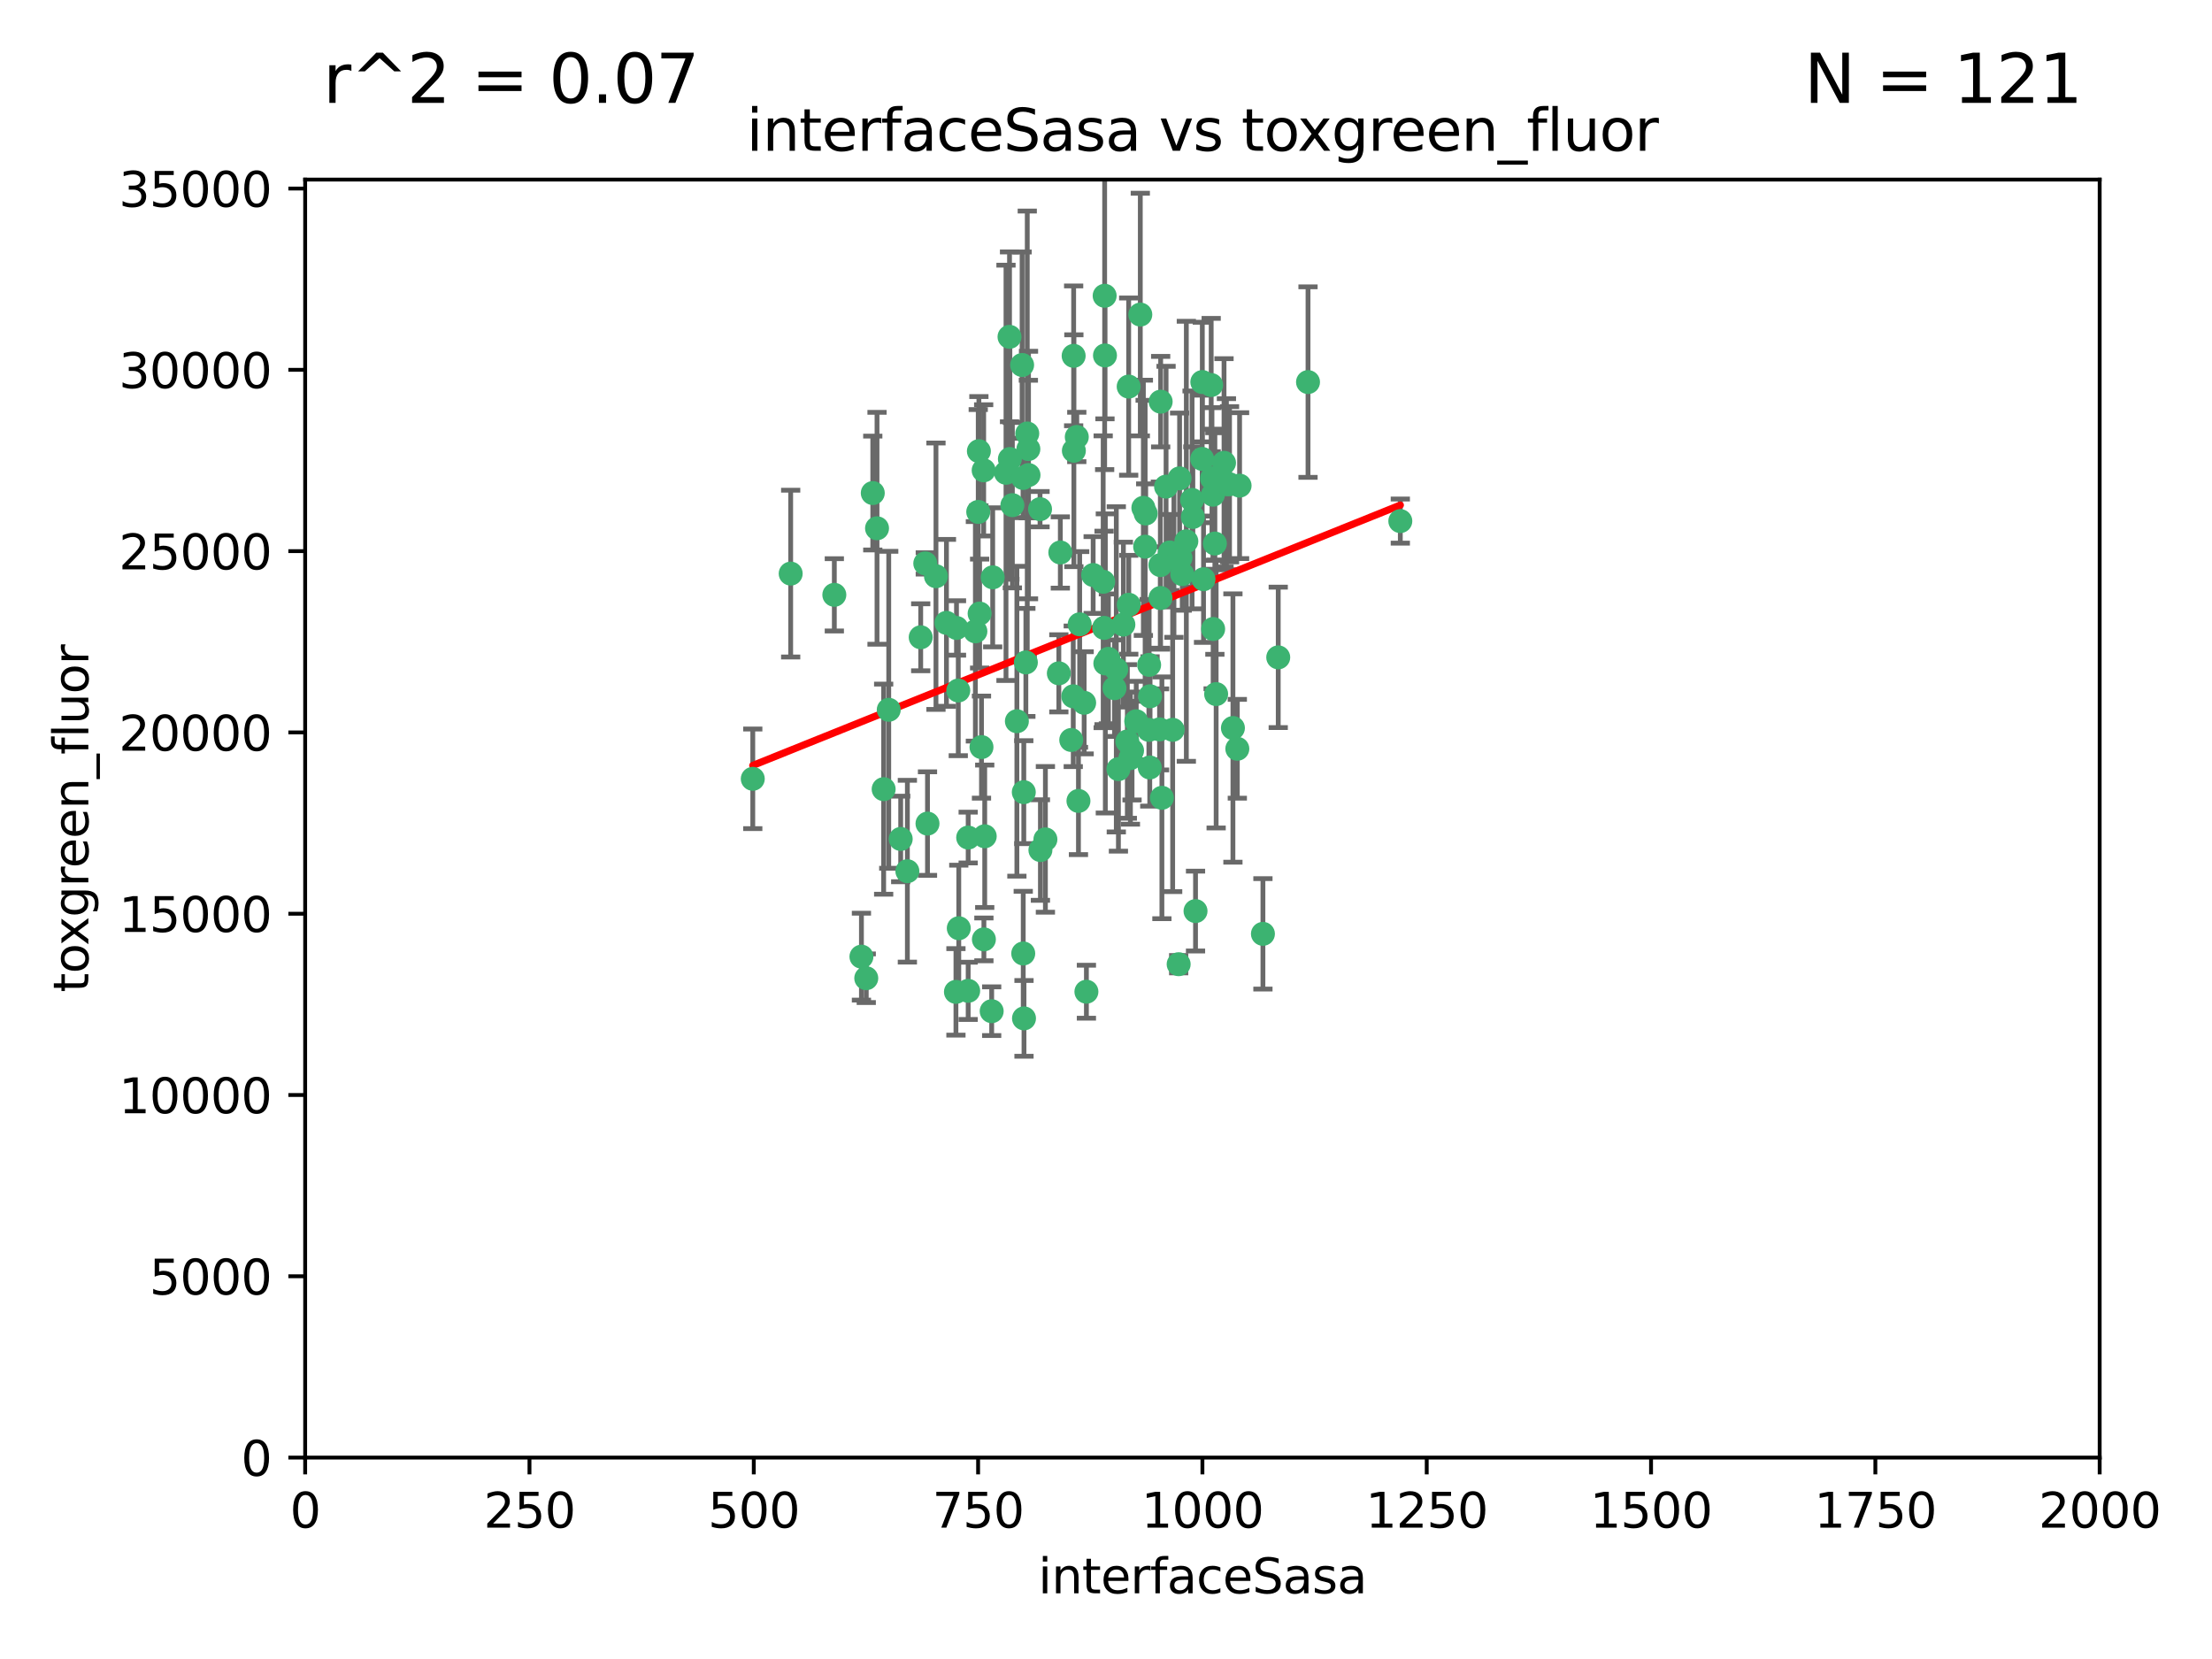 <?xml version="1.0" encoding="utf-8" standalone="no"?>
<!DOCTYPE svg PUBLIC "-//W3C//DTD SVG 1.1//EN"
  "http://www.w3.org/Graphics/SVG/1.1/DTD/svg11.dtd">
<svg xmlns:xlink="http://www.w3.org/1999/xlink" width="460.8pt" height="345.6pt" viewBox="0 0 460.8 345.6" xmlns="http://www.w3.org/2000/svg" version="1.1">
 <defs>
  <style type="text/css">*{stroke-linejoin: round; stroke-linecap: butt}</style>
 </defs>
 <g id="figure_1">
  <g id="patch_1">
   <path d="M 0 345.6 
L 460.8 345.6 
L 460.8 0 
L 0 0 
z
" style="fill: #ffffff"/>
  </g>
  <g id="axes_1">
   <g id="patch_2">
    <path d="M 63.571 303.64 
L 437.4 303.64 
L 437.4 37.411 
L 63.571 37.411 
z
" style="fill: #ffffff"/>
   </g>
   <g id="PathCollection_1">
    <defs>
     <path id="m36a9a1e06a" d="M 0 1.118 
C 0.297 1.118 0.581 1 0.791 0.791 
C 1 0.581 1.118 0.297 1.118 0 
C 1.118 -0.297 1 -0.581 0.791 -0.791 
C 0.581 -1 0.297 -1.118 0 -1.118 
C -0.297 -1.118 -0.581 -1 -0.791 -0.791 
C -1 -0.581 -1.118 -0.297 -1.118 0 
C -1.118 0.297 -1 0.581 -0.791 0.791 
C -0.581 1 -0.297 1.118 0 1.118 
z
" style="stroke: #3cb371"/>
    </defs>
    <g clip-path="url(#p6c9baa41d5)">
     <use xlink:href="#m36a9a1e06a" x="212.925" y="76.037" style="fill: #3cb371; stroke: #3cb371"/>
     <use xlink:href="#m36a9a1e06a" x="243.693" y="115.09" style="fill: #3cb371; stroke: #3cb371"/>
     <use xlink:href="#m36a9a1e06a" x="232.546" y="139.434" style="fill: #3cb371; stroke: #3cb371"/>
     <use xlink:href="#m36a9a1e06a" x="272.484" y="79.593" style="fill: #3cb371; stroke: #3cb371"/>
     <use xlink:href="#m36a9a1e06a" x="250.437" y="95.609" style="fill: #3cb371; stroke: #3cb371"/>
     <use xlink:href="#m36a9a1e06a" x="242.914" y="101.372" style="fill: #3cb371; stroke: #3cb371"/>
     <use xlink:href="#m36a9a1e06a" x="266.28" y="136.942" style="fill: #3cb371; stroke: #3cb371"/>
     <use xlink:href="#m36a9a1e06a" x="250.716" y="120.662" style="fill: #3cb371; stroke: #3cb371"/>
     <use xlink:href="#m36a9a1e06a" x="254.987" y="96.415" style="fill: #3cb371; stroke: #3cb371"/>
     <use xlink:href="#m36a9a1e06a" x="220.886" y="115.091" style="fill: #3cb371; stroke: #3cb371"/>
     <use xlink:href="#m36a9a1e06a" x="230.119" y="61.614" style="fill: #3cb371; stroke: #3cb371"/>
     <use xlink:href="#m36a9a1e06a" x="245.919" y="116.204" style="fill: #3cb371; stroke: #3cb371"/>
     <use xlink:href="#m36a9a1e06a" x="241.787" y="83.673" style="fill: #3cb371; stroke: #3cb371"/>
     <use xlink:href="#m36a9a1e06a" x="252.721" y="131.033" style="fill: #3cb371; stroke: #3cb371"/>
     <use xlink:href="#m36a9a1e06a" x="252.312" y="80.209" style="fill: #3cb371; stroke: #3cb371"/>
     <use xlink:href="#m36a9a1e06a" x="258.229" y="101.166" style="fill: #3cb371; stroke: #3cb371"/>
     <use xlink:href="#m36a9a1e06a" x="223.66" y="74.129" style="fill: #3cb371; stroke: #3cb371"/>
     <use xlink:href="#m36a9a1e06a" x="232.987" y="160.224" style="fill: #3cb371; stroke: #3cb371"/>
     <use xlink:href="#m36a9a1e06a" x="241.557" y="151.945" style="fill: #3cb371; stroke: #3cb371"/>
     <use xlink:href="#m36a9a1e06a" x="247.136" y="112.761" style="fill: #3cb371; stroke: #3cb371"/>
     <use xlink:href="#m36a9a1e06a" x="246.284" y="119.604" style="fill: #3cb371; stroke: #3cb371"/>
     <use xlink:href="#m36a9a1e06a" x="253.345" y="144.591" style="fill: #3cb371; stroke: #3cb371"/>
     <use xlink:href="#m36a9a1e06a" x="255.489" y="100.872" style="fill: #3cb371; stroke: #3cb371"/>
     <use xlink:href="#m36a9a1e06a" x="252.676" y="103.062" style="fill: #3cb371; stroke: #3cb371"/>
     <use xlink:href="#m36a9a1e06a" x="244.553" y="116.067" style="fill: #3cb371; stroke: #3cb371"/>
     <use xlink:href="#m36a9a1e06a" x="230.187" y="74.047" style="fill: #3cb371; stroke: #3cb371"/>
     <use xlink:href="#m36a9a1e06a" x="210.378" y="95.624" style="fill: #3cb371; stroke: #3cb371"/>
     <use xlink:href="#m36a9a1e06a" x="239.385" y="138.507" style="fill: #3cb371; stroke: #3cb371"/>
     <use xlink:href="#m36a9a1e06a" x="256.134" y="100.88" style="fill: #3cb371; stroke: #3cb371"/>
     <use xlink:href="#m36a9a1e06a" x="235.488" y="157.928" style="fill: #3cb371; stroke: #3cb371"/>
     <use xlink:href="#m36a9a1e06a" x="238.185" y="105.788" style="fill: #3cb371; stroke: #3cb371"/>
     <use xlink:href="#m36a9a1e06a" x="235.142" y="125.985" style="fill: #3cb371; stroke: #3cb371"/>
     <use xlink:href="#m36a9a1e06a" x="234.02" y="130.114" style="fill: #3cb371; stroke: #3cb371"/>
     <use xlink:href="#m36a9a1e06a" x="223.161" y="154.151" style="fill: #3cb371; stroke: #3cb371"/>
     <use xlink:href="#m36a9a1e06a" x="242.046" y="166.197" style="fill: #3cb371; stroke: #3cb371"/>
     <use xlink:href="#m36a9a1e06a" x="248.491" y="107.698" style="fill: #3cb371; stroke: #3cb371"/>
     <use xlink:href="#m36a9a1e06a" x="241.725" y="117.721" style="fill: #3cb371; stroke: #3cb371"/>
     <use xlink:href="#m36a9a1e06a" x="238.555" y="113.883" style="fill: #3cb371; stroke: #3cb371"/>
     <use xlink:href="#m36a9a1e06a" x="230.261" y="138.203" style="fill: #3cb371; stroke: #3cb371"/>
     <use xlink:href="#m36a9a1e06a" x="225.848" y="146.402" style="fill: #3cb371; stroke: #3cb371"/>
     <use xlink:href="#m36a9a1e06a" x="238.669" y="106.972" style="fill: #3cb371; stroke: #3cb371"/>
     <use xlink:href="#m36a9a1e06a" x="227.725" y="119.786" style="fill: #3cb371; stroke: #3cb371"/>
     <use xlink:href="#m36a9a1e06a" x="235.125" y="80.534" style="fill: #3cb371; stroke: #3cb371"/>
     <use xlink:href="#m36a9a1e06a" x="226.319" y="206.592" style="fill: #3cb371; stroke: #3cb371"/>
     <use xlink:href="#m36a9a1e06a" x="214.228" y="93.547" style="fill: #3cb371; stroke: #3cb371"/>
     <use xlink:href="#m36a9a1e06a" x="241.753" y="124.576" style="fill: #3cb371; stroke: #3cb371"/>
     <use xlink:href="#m36a9a1e06a" x="237.546" y="65.53" style="fill: #3cb371; stroke: #3cb371"/>
     <use xlink:href="#m36a9a1e06a" x="245.731" y="99.654" style="fill: #3cb371; stroke: #3cb371"/>
     <use xlink:href="#m36a9a1e06a" x="257.757" y="155.987" style="fill: #3cb371; stroke: #3cb371"/>
     <use xlink:href="#m36a9a1e06a" x="216.658" y="106.07" style="fill: #3cb371; stroke: #3cb371"/>
     <use xlink:href="#m36a9a1e06a" x="204.916" y="97.982" style="fill: #3cb371; stroke: #3cb371"/>
     <use xlink:href="#m36a9a1e06a" x="213.275" y="165.021" style="fill: #3cb371; stroke: #3cb371"/>
     <use xlink:href="#m36a9a1e06a" x="214.256" y="98.96" style="fill: #3cb371; stroke: #3cb371"/>
     <use xlink:href="#m36a9a1e06a" x="206.796" y="120.269" style="fill: #3cb371; stroke: #3cb371"/>
     <use xlink:href="#m36a9a1e06a" x="206.585" y="210.65" style="fill: #3cb371; stroke: #3cb371"/>
     <use xlink:href="#m36a9a1e06a" x="291.711" y="108.552" style="fill: #3cb371; stroke: #3cb371"/>
     <use xlink:href="#m36a9a1e06a" x="224.916" y="130.059" style="fill: #3cb371; stroke: #3cb371"/>
     <use xlink:href="#m36a9a1e06a" x="256.841" y="151.66" style="fill: #3cb371; stroke: #3cb371"/>
     <use xlink:href="#m36a9a1e06a" x="250.465" y="79.585" style="fill: #3cb371; stroke: #3cb371"/>
     <use xlink:href="#m36a9a1e06a" x="199.256" y="130.815" style="fill: #3cb371; stroke: #3cb371"/>
     <use xlink:href="#m36a9a1e06a" x="204.462" y="155.635" style="fill: #3cb371; stroke: #3cb371"/>
     <use xlink:href="#m36a9a1e06a" x="201.688" y="206.41" style="fill: #3cb371; stroke: #3cb371"/>
     <use xlink:href="#m36a9a1e06a" x="213.159" y="198.628" style="fill: #3cb371; stroke: #3cb371"/>
     <use xlink:href="#m36a9a1e06a" x="217.777" y="174.858" style="fill: #3cb371; stroke: #3cb371"/>
     <use xlink:href="#m36a9a1e06a" x="194.981" y="120.034" style="fill: #3cb371; stroke: #3cb371"/>
     <use xlink:href="#m36a9a1e06a" x="220.577" y="140.267" style="fill: #3cb371; stroke: #3cb371"/>
     <use xlink:href="#m36a9a1e06a" x="223.708" y="93.895" style="fill: #3cb371; stroke: #3cb371"/>
     <use xlink:href="#m36a9a1e06a" x="223.577" y="145.051" style="fill: #3cb371; stroke: #3cb371"/>
     <use xlink:href="#m36a9a1e06a" x="192.753" y="117.366" style="fill: #3cb371; stroke: #3cb371"/>
     <use xlink:href="#m36a9a1e06a" x="203.92" y="93.983" style="fill: #3cb371; stroke: #3cb371"/>
     <use xlink:href="#m36a9a1e06a" x="181.815" y="102.712" style="fill: #3cb371; stroke: #3cb371"/>
     <use xlink:href="#m36a9a1e06a" x="239.332" y="152.046" style="fill: #3cb371; stroke: #3cb371"/>
     <use xlink:href="#m36a9a1e06a" x="204.073" y="127.818" style="fill: #3cb371; stroke: #3cb371"/>
     <use xlink:href="#m36a9a1e06a" x="248.329" y="104.143" style="fill: #3cb371; stroke: #3cb371"/>
     <use xlink:href="#m36a9a1e06a" x="182.701" y="110.051" style="fill: #3cb371; stroke: #3cb371"/>
     <use xlink:href="#m36a9a1e06a" x="229.813" y="121.191" style="fill: #3cb371; stroke: #3cb371"/>
     <use xlink:href="#m36a9a1e06a" x="210.301" y="70.169" style="fill: #3cb371; stroke: #3cb371"/>
     <use xlink:href="#m36a9a1e06a" x="253.08" y="113.229" style="fill: #3cb371; stroke: #3cb371"/>
     <use xlink:href="#m36a9a1e06a" x="224.662" y="166.847" style="fill: #3cb371; stroke: #3cb371"/>
     <use xlink:href="#m36a9a1e06a" x="239.579" y="145.049" style="fill: #3cb371; stroke: #3cb371"/>
     <use xlink:href="#m36a9a1e06a" x="236.699" y="150.242" style="fill: #3cb371; stroke: #3cb371"/>
     <use xlink:href="#m36a9a1e06a" x="230.901" y="137.251" style="fill: #3cb371; stroke: #3cb371"/>
     <use xlink:href="#m36a9a1e06a" x="213.706" y="137.993" style="fill: #3cb371; stroke: #3cb371"/>
     <use xlink:href="#m36a9a1e06a" x="213.998" y="90.309" style="fill: #3cb371; stroke: #3cb371"/>
     <use xlink:href="#m36a9a1e06a" x="263.091" y="194.538" style="fill: #3cb371; stroke: #3cb371"/>
     <use xlink:href="#m36a9a1e06a" x="252.476" y="99.653" style="fill: #3cb371; stroke: #3cb371"/>
     <use xlink:href="#m36a9a1e06a" x="203.785" y="106.641" style="fill: #3cb371; stroke: #3cb371"/>
     <use xlink:href="#m36a9a1e06a" x="203.191" y="131.52" style="fill: #3cb371; stroke: #3cb371"/>
     <use xlink:href="#m36a9a1e06a" x="249.05" y="189.794" style="fill: #3cb371; stroke: #3cb371"/>
     <use xlink:href="#m36a9a1e06a" x="211.835" y="150.246" style="fill: #3cb371; stroke: #3cb371"/>
     <use xlink:href="#m36a9a1e06a" x="245.536" y="200.861" style="fill: #3cb371; stroke: #3cb371"/>
     <use xlink:href="#m36a9a1e06a" x="209.568" y="98.495" style="fill: #3cb371; stroke: #3cb371"/>
     <use xlink:href="#m36a9a1e06a" x="213.11" y="99.568" style="fill: #3cb371; stroke: #3cb371"/>
     <use xlink:href="#m36a9a1e06a" x="244.288" y="152.035" style="fill: #3cb371; stroke: #3cb371"/>
     <use xlink:href="#m36a9a1e06a" x="180.458" y="203.781" style="fill: #3cb371; stroke: #3cb371"/>
     <use xlink:href="#m36a9a1e06a" x="199.626" y="143.844" style="fill: #3cb371; stroke: #3cb371"/>
     <use xlink:href="#m36a9a1e06a" x="189.023" y="181.487" style="fill: #3cb371; stroke: #3cb371"/>
     <use xlink:href="#m36a9a1e06a" x="213.318" y="212.147" style="fill: #3cb371; stroke: #3cb371"/>
     <use xlink:href="#m36a9a1e06a" x="193.215" y="171.57" style="fill: #3cb371; stroke: #3cb371"/>
     <use xlink:href="#m36a9a1e06a" x="199.14" y="206.625" style="fill: #3cb371; stroke: #3cb371"/>
     <use xlink:href="#m36a9a1e06a" x="235.826" y="156.366" style="fill: #3cb371; stroke: #3cb371"/>
     <use xlink:href="#m36a9a1e06a" x="224.314" y="91.028" style="fill: #3cb371; stroke: #3cb371"/>
     <use xlink:href="#m36a9a1e06a" x="239.516" y="159.878" style="fill: #3cb371; stroke: #3cb371"/>
     <use xlink:href="#m36a9a1e06a" x="204.964" y="195.688" style="fill: #3cb371; stroke: #3cb371"/>
     <use xlink:href="#m36a9a1e06a" x="229.998" y="130.801" style="fill: #3cb371; stroke: #3cb371"/>
     <use xlink:href="#m36a9a1e06a" x="164.714" y="119.492" style="fill: #3cb371; stroke: #3cb371"/>
     <use xlink:href="#m36a9a1e06a" x="216.738" y="177.08" style="fill: #3cb371; stroke: #3cb371"/>
     <use xlink:href="#m36a9a1e06a" x="205.136" y="174.211" style="fill: #3cb371; stroke: #3cb371"/>
     <use xlink:href="#m36a9a1e06a" x="201.69" y="174.48" style="fill: #3cb371; stroke: #3cb371"/>
     <use xlink:href="#m36a9a1e06a" x="199.731" y="193.367" style="fill: #3cb371; stroke: #3cb371"/>
     <use xlink:href="#m36a9a1e06a" x="234.846" y="154.457" style="fill: #3cb371; stroke: #3cb371"/>
     <use xlink:href="#m36a9a1e06a" x="210.895" y="105.234" style="fill: #3cb371; stroke: #3cb371"/>
     <use xlink:href="#m36a9a1e06a" x="197.163" y="129.752" style="fill: #3cb371; stroke: #3cb371"/>
     <use xlink:href="#m36a9a1e06a" x="185.142" y="147.862" style="fill: #3cb371; stroke: #3cb371"/>
     <use xlink:href="#m36a9a1e06a" x="191.8" y="132.758" style="fill: #3cb371; stroke: #3cb371"/>
     <use xlink:href="#m36a9a1e06a" x="184.082" y="164.396" style="fill: #3cb371; stroke: #3cb371"/>
     <use xlink:href="#m36a9a1e06a" x="232.174" y="143.358" style="fill: #3cb371; stroke: #3cb371"/>
     <use xlink:href="#m36a9a1e06a" x="179.453" y="199.288" style="fill: #3cb371; stroke: #3cb371"/>
     <use xlink:href="#m36a9a1e06a" x="156.817" y="162.243" style="fill: #3cb371; stroke: #3cb371"/>
     <use xlink:href="#m36a9a1e06a" x="173.806" y="123.914" style="fill: #3cb371; stroke: #3cb371"/>
     <use xlink:href="#m36a9a1e06a" x="187.632" y="174.769" style="fill: #3cb371; stroke: #3cb371"/>
    </g>
   </g>
   <g id="matplotlib.axis_1">
    <g id="xtick_1">
     <g id="line2d_1">
      <defs>
       <path id="mf6856fb774" d="M 0 0 
L 0 3.5 
" style="stroke: #000000; stroke-width: 0.8"/>
      </defs>
      <g>
       <use xlink:href="#mf6856fb774" x="63.571" y="303.64" style="stroke: #000000; stroke-width: 0.8"/>
      </g>
     </g>
     <g id="text_1">
      <!-- 0 -->
      <g transform="translate(60.39 318.238)scale(0.1 -0.1)">
       <defs>
        <path id="DejaVuSans-30" d="M 2034 4250 
Q 1547 4250 1301 3770 
Q 1056 3291 1056 2328 
Q 1056 1369 1301 889 
Q 1547 409 2034 409 
Q 2525 409 2770 889 
Q 3016 1369 3016 2328 
Q 3016 3291 2770 3770 
Q 2525 4250 2034 4250 
z
M 2034 4750 
Q 2819 4750 3233 4129 
Q 3647 3509 3647 2328 
Q 3647 1150 3233 529 
Q 2819 -91 2034 -91 
Q 1250 -91 836 529 
Q 422 1150 422 2328 
Q 422 3509 836 4129 
Q 1250 4750 2034 4750 
z
" transform="scale(0.016)"/>
       </defs>
       <use xlink:href="#DejaVuSans-30"/>
      </g>
     </g>
    </g>
    <g id="xtick_2">
     <g id="line2d_2">
      <g>
       <use xlink:href="#mf6856fb774" x="110.3" y="303.64" style="stroke: #000000; stroke-width: 0.8"/>
      </g>
     </g>
     <g id="text_2">
      <!-- 250 -->
      <g transform="translate(100.756 318.238)scale(0.1 -0.1)">
       <defs>
        <path id="DejaVuSans-32" d="M 1228 531 
L 3431 531 
L 3431 0 
L 469 0 
L 469 531 
Q 828 903 1448 1529 
Q 2069 2156 2228 2338 
Q 2531 2678 2651 2914 
Q 2772 3150 2772 3378 
Q 2772 3750 2511 3984 
Q 2250 4219 1831 4219 
Q 1534 4219 1204 4116 
Q 875 4013 500 3803 
L 500 4441 
Q 881 4594 1212 4672 
Q 1544 4750 1819 4750 
Q 2544 4750 2975 4387 
Q 3406 4025 3406 3419 
Q 3406 3131 3298 2873 
Q 3191 2616 2906 2266 
Q 2828 2175 2409 1742 
Q 1991 1309 1228 531 
z
" transform="scale(0.016)"/>
        <path id="DejaVuSans-35" d="M 691 4666 
L 3169 4666 
L 3169 4134 
L 1269 4134 
L 1269 2991 
Q 1406 3038 1543 3061 
Q 1681 3084 1819 3084 
Q 2600 3084 3056 2656 
Q 3513 2228 3513 1497 
Q 3513 744 3044 326 
Q 2575 -91 1722 -91 
Q 1428 -91 1123 -41 
Q 819 9 494 109 
L 494 744 
Q 775 591 1075 516 
Q 1375 441 1709 441 
Q 2250 441 2565 725 
Q 2881 1009 2881 1497 
Q 2881 1984 2565 2268 
Q 2250 2553 1709 2553 
Q 1456 2553 1204 2497 
Q 953 2441 691 2322 
L 691 4666 
z
" transform="scale(0.016)"/>
       </defs>
       <use xlink:href="#DejaVuSans-32"/>
       <use xlink:href="#DejaVuSans-35" x="63.623"/>
       <use xlink:href="#DejaVuSans-30" x="127.246"/>
      </g>
     </g>
    </g>
    <g id="xtick_3">
     <g id="line2d_3">
      <g>
       <use xlink:href="#mf6856fb774" x="157.028" y="303.64" style="stroke: #000000; stroke-width: 0.8"/>
      </g>
     </g>
     <g id="text_3">
      <!-- 500 -->
      <g transform="translate(147.485 318.238)scale(0.1 -0.1)">
       <use xlink:href="#DejaVuSans-35"/>
       <use xlink:href="#DejaVuSans-30" x="63.623"/>
       <use xlink:href="#DejaVuSans-30" x="127.246"/>
      </g>
     </g>
    </g>
    <g id="xtick_4">
     <g id="line2d_4">
      <g>
       <use xlink:href="#mf6856fb774" x="203.757" y="303.64" style="stroke: #000000; stroke-width: 0.8"/>
      </g>
     </g>
     <g id="text_4">
      <!-- 750 -->
      <g transform="translate(194.213 318.238)scale(0.1 -0.1)">
       <defs>
        <path id="DejaVuSans-37" d="M 525 4666 
L 3525 4666 
L 3525 4397 
L 1831 0 
L 1172 0 
L 2766 4134 
L 525 4134 
L 525 4666 
z
" transform="scale(0.016)"/>
       </defs>
       <use xlink:href="#DejaVuSans-37"/>
       <use xlink:href="#DejaVuSans-35" x="63.623"/>
       <use xlink:href="#DejaVuSans-30" x="127.246"/>
      </g>
     </g>
    </g>
    <g id="xtick_5">
     <g id="line2d_5">
      <g>
       <use xlink:href="#mf6856fb774" x="250.486" y="303.64" style="stroke: #000000; stroke-width: 0.8"/>
      </g>
     </g>
     <g id="text_5">
      <!-- 1000 -->
      <g transform="translate(237.761 318.238)scale(0.1 -0.1)">
       <defs>
        <path id="DejaVuSans-31" d="M 794 531 
L 1825 531 
L 1825 4091 
L 703 3866 
L 703 4441 
L 1819 4666 
L 2450 4666 
L 2450 531 
L 3481 531 
L 3481 0 
L 794 0 
L 794 531 
z
" transform="scale(0.016)"/>
       </defs>
       <use xlink:href="#DejaVuSans-31"/>
       <use xlink:href="#DejaVuSans-30" x="63.623"/>
       <use xlink:href="#DejaVuSans-30" x="127.246"/>
       <use xlink:href="#DejaVuSans-30" x="190.869"/>
      </g>
     </g>
    </g>
    <g id="xtick_6">
     <g id="line2d_6">
      <g>
       <use xlink:href="#mf6856fb774" x="297.214" y="303.64" style="stroke: #000000; stroke-width: 0.8"/>
      </g>
     </g>
     <g id="text_6">
      <!-- 1250 -->
      <g transform="translate(284.489 318.238)scale(0.1 -0.1)">
       <use xlink:href="#DejaVuSans-31"/>
       <use xlink:href="#DejaVuSans-32" x="63.623"/>
       <use xlink:href="#DejaVuSans-35" x="127.246"/>
       <use xlink:href="#DejaVuSans-30" x="190.869"/>
      </g>
     </g>
    </g>
    <g id="xtick_7">
     <g id="line2d_7">
      <g>
       <use xlink:href="#mf6856fb774" x="343.943" y="303.64" style="stroke: #000000; stroke-width: 0.8"/>
      </g>
     </g>
     <g id="text_7">
      <!-- 1500 -->
      <g transform="translate(331.218 318.238)scale(0.1 -0.1)">
       <use xlink:href="#DejaVuSans-31"/>
       <use xlink:href="#DejaVuSans-35" x="63.623"/>
       <use xlink:href="#DejaVuSans-30" x="127.246"/>
       <use xlink:href="#DejaVuSans-30" x="190.869"/>
      </g>
     </g>
    </g>
    <g id="xtick_8">
     <g id="line2d_8">
      <g>
       <use xlink:href="#mf6856fb774" x="390.671" y="303.64" style="stroke: #000000; stroke-width: 0.8"/>
      </g>
     </g>
     <g id="text_8">
      <!-- 1750 -->
      <g transform="translate(377.946 318.238)scale(0.1 -0.1)">
       <use xlink:href="#DejaVuSans-31"/>
       <use xlink:href="#DejaVuSans-37" x="63.623"/>
       <use xlink:href="#DejaVuSans-35" x="127.246"/>
       <use xlink:href="#DejaVuSans-30" x="190.869"/>
      </g>
     </g>
    </g>
    <g id="xtick_9">
     <g id="line2d_9">
      <g>
       <use xlink:href="#mf6856fb774" x="437.4" y="303.64" style="stroke: #000000; stroke-width: 0.8"/>
      </g>
     </g>
     <g id="text_9">
      <!-- 2000 -->
      <g transform="translate(424.675 318.238)scale(0.1 -0.1)">
       <use xlink:href="#DejaVuSans-32"/>
       <use xlink:href="#DejaVuSans-30" x="63.623"/>
       <use xlink:href="#DejaVuSans-30" x="127.246"/>
       <use xlink:href="#DejaVuSans-30" x="190.869"/>
      </g>
     </g>
    </g>
    <g id="text_10">
     <!-- interfaceSasa -->
     <g transform="translate(216.279 331.917)scale(0.1 -0.1)">
      <defs>
       <path id="DejaVuSans-69" d="M 603 3500 
L 1178 3500 
L 1178 0 
L 603 0 
L 603 3500 
z
M 603 4863 
L 1178 4863 
L 1178 4134 
L 603 4134 
L 603 4863 
z
" transform="scale(0.016)"/>
       <path id="DejaVuSans-6e" d="M 3513 2113 
L 3513 0 
L 2938 0 
L 2938 2094 
Q 2938 2591 2744 2837 
Q 2550 3084 2163 3084 
Q 1697 3084 1428 2787 
Q 1159 2491 1159 1978 
L 1159 0 
L 581 0 
L 581 3500 
L 1159 3500 
L 1159 2956 
Q 1366 3272 1645 3428 
Q 1925 3584 2291 3584 
Q 2894 3584 3203 3211 
Q 3513 2838 3513 2113 
z
" transform="scale(0.016)"/>
       <path id="DejaVuSans-74" d="M 1172 4494 
L 1172 3500 
L 2356 3500 
L 2356 3053 
L 1172 3053 
L 1172 1153 
Q 1172 725 1289 603 
Q 1406 481 1766 481 
L 2356 481 
L 2356 0 
L 1766 0 
Q 1100 0 847 248 
Q 594 497 594 1153 
L 594 3053 
L 172 3053 
L 172 3500 
L 594 3500 
L 594 4494 
L 1172 4494 
z
" transform="scale(0.016)"/>
       <path id="DejaVuSans-65" d="M 3597 1894 
L 3597 1613 
L 953 1613 
Q 991 1019 1311 708 
Q 1631 397 2203 397 
Q 2534 397 2845 478 
Q 3156 559 3463 722 
L 3463 178 
Q 3153 47 2828 -22 
Q 2503 -91 2169 -91 
Q 1331 -91 842 396 
Q 353 884 353 1716 
Q 353 2575 817 3079 
Q 1281 3584 2069 3584 
Q 2775 3584 3186 3129 
Q 3597 2675 3597 1894 
z
M 3022 2063 
Q 3016 2534 2758 2815 
Q 2500 3097 2075 3097 
Q 1594 3097 1305 2825 
Q 1016 2553 972 2059 
L 3022 2063 
z
" transform="scale(0.016)"/>
       <path id="DejaVuSans-72" d="M 2631 2963 
Q 2534 3019 2420 3045 
Q 2306 3072 2169 3072 
Q 1681 3072 1420 2755 
Q 1159 2438 1159 1844 
L 1159 0 
L 581 0 
L 581 3500 
L 1159 3500 
L 1159 2956 
Q 1341 3275 1631 3429 
Q 1922 3584 2338 3584 
Q 2397 3584 2469 3576 
Q 2541 3569 2628 3553 
L 2631 2963 
z
" transform="scale(0.016)"/>
       <path id="DejaVuSans-66" d="M 2375 4863 
L 2375 4384 
L 1825 4384 
Q 1516 4384 1395 4259 
Q 1275 4134 1275 3809 
L 1275 3500 
L 2222 3500 
L 2222 3053 
L 1275 3053 
L 1275 0 
L 697 0 
L 697 3053 
L 147 3053 
L 147 3500 
L 697 3500 
L 697 3744 
Q 697 4328 969 4595 
Q 1241 4863 1831 4863 
L 2375 4863 
z
" transform="scale(0.016)"/>
       <path id="DejaVuSans-61" d="M 2194 1759 
Q 1497 1759 1228 1600 
Q 959 1441 959 1056 
Q 959 750 1161 570 
Q 1363 391 1709 391 
Q 2188 391 2477 730 
Q 2766 1069 2766 1631 
L 2766 1759 
L 2194 1759 
z
M 3341 1997 
L 3341 0 
L 2766 0 
L 2766 531 
Q 2569 213 2275 61 
Q 1981 -91 1556 -91 
Q 1019 -91 701 211 
Q 384 513 384 1019 
Q 384 1609 779 1909 
Q 1175 2209 1959 2209 
L 2766 2209 
L 2766 2266 
Q 2766 2663 2505 2880 
Q 2244 3097 1772 3097 
Q 1472 3097 1187 3025 
Q 903 2953 641 2809 
L 641 3341 
Q 956 3463 1253 3523 
Q 1550 3584 1831 3584 
Q 2591 3584 2966 3190 
Q 3341 2797 3341 1997 
z
" transform="scale(0.016)"/>
       <path id="DejaVuSans-63" d="M 3122 3366 
L 3122 2828 
Q 2878 2963 2633 3030 
Q 2388 3097 2138 3097 
Q 1578 3097 1268 2742 
Q 959 2388 959 1747 
Q 959 1106 1268 751 
Q 1578 397 2138 397 
Q 2388 397 2633 464 
Q 2878 531 3122 666 
L 3122 134 
Q 2881 22 2623 -34 
Q 2366 -91 2075 -91 
Q 1284 -91 818 406 
Q 353 903 353 1747 
Q 353 2603 823 3093 
Q 1294 3584 2113 3584 
Q 2378 3584 2631 3529 
Q 2884 3475 3122 3366 
z
" transform="scale(0.016)"/>
       <path id="DejaVuSans-53" d="M 3425 4513 
L 3425 3897 
Q 3066 4069 2747 4153 
Q 2428 4238 2131 4238 
Q 1616 4238 1336 4038 
Q 1056 3838 1056 3469 
Q 1056 3159 1242 3001 
Q 1428 2844 1947 2747 
L 2328 2669 
Q 3034 2534 3370 2195 
Q 3706 1856 3706 1288 
Q 3706 609 3251 259 
Q 2797 -91 1919 -91 
Q 1588 -91 1214 -16 
Q 841 59 441 206 
L 441 856 
Q 825 641 1194 531 
Q 1563 422 1919 422 
Q 2459 422 2753 634 
Q 3047 847 3047 1241 
Q 3047 1584 2836 1778 
Q 2625 1972 2144 2069 
L 1759 2144 
Q 1053 2284 737 2584 
Q 422 2884 422 3419 
Q 422 4038 858 4394 
Q 1294 4750 2059 4750 
Q 2388 4750 2728 4690 
Q 3069 4631 3425 4513 
z
" transform="scale(0.016)"/>
       <path id="DejaVuSans-73" d="M 2834 3397 
L 2834 2853 
Q 2591 2978 2328 3040 
Q 2066 3103 1784 3103 
Q 1356 3103 1142 2972 
Q 928 2841 928 2578 
Q 928 2378 1081 2264 
Q 1234 2150 1697 2047 
L 1894 2003 
Q 2506 1872 2764 1633 
Q 3022 1394 3022 966 
Q 3022 478 2636 193 
Q 2250 -91 1575 -91 
Q 1294 -91 989 -36 
Q 684 19 347 128 
L 347 722 
Q 666 556 975 473 
Q 1284 391 1588 391 
Q 1994 391 2212 530 
Q 2431 669 2431 922 
Q 2431 1156 2273 1281 
Q 2116 1406 1581 1522 
L 1381 1569 
Q 847 1681 609 1914 
Q 372 2147 372 2553 
Q 372 3047 722 3315 
Q 1072 3584 1716 3584 
Q 2034 3584 2315 3537 
Q 2597 3491 2834 3397 
z
" transform="scale(0.016)"/>
      </defs>
      <use xlink:href="#DejaVuSans-69"/>
      <use xlink:href="#DejaVuSans-6e" x="27.783"/>
      <use xlink:href="#DejaVuSans-74" x="91.162"/>
      <use xlink:href="#DejaVuSans-65" x="130.371"/>
      <use xlink:href="#DejaVuSans-72" x="191.895"/>
      <use xlink:href="#DejaVuSans-66" x="233.008"/>
      <use xlink:href="#DejaVuSans-61" x="268.213"/>
      <use xlink:href="#DejaVuSans-63" x="329.492"/>
      <use xlink:href="#DejaVuSans-65" x="384.473"/>
      <use xlink:href="#DejaVuSans-53" x="445.996"/>
      <use xlink:href="#DejaVuSans-61" x="509.473"/>
      <use xlink:href="#DejaVuSans-73" x="570.752"/>
      <use xlink:href="#DejaVuSans-61" x="622.852"/>
     </g>
    </g>
   </g>
   <g id="matplotlib.axis_2">
    <g id="ytick_1">
     <g id="line2d_10">
      <defs>
       <path id="m90a5af3976" d="M 0 0 
L -3.5 0 
" style="stroke: #000000; stroke-width: 0.8"/>
      </defs>
      <g>
       <use xlink:href="#m90a5af3976" x="63.571" y="303.64" style="stroke: #000000; stroke-width: 0.8"/>
      </g>
     </g>
     <g id="text_11">
      <!-- 0 -->
      <g transform="translate(50.209 307.439)scale(0.1 -0.1)">
       <use xlink:href="#DejaVuSans-30"/>
      </g>
     </g>
    </g>
    <g id="ytick_2">
     <g id="line2d_11">
      <g>
       <use xlink:href="#m90a5af3976" x="63.571" y="265.874" style="stroke: #000000; stroke-width: 0.8"/>
      </g>
     </g>
     <g id="text_12">
      <!-- 5000 -->
      <g transform="translate(31.121 269.673)scale(0.1 -0.1)">
       <use xlink:href="#DejaVuSans-35"/>
       <use xlink:href="#DejaVuSans-30" x="63.623"/>
       <use xlink:href="#DejaVuSans-30" x="127.246"/>
       <use xlink:href="#DejaVuSans-30" x="190.869"/>
      </g>
     </g>
    </g>
    <g id="ytick_3">
     <g id="line2d_12">
      <g>
       <use xlink:href="#m90a5af3976" x="63.571" y="228.108" style="stroke: #000000; stroke-width: 0.8"/>
      </g>
     </g>
     <g id="text_13">
      <!-- 10000 -->
      <g transform="translate(24.759 231.907)scale(0.1 -0.1)">
       <use xlink:href="#DejaVuSans-31"/>
       <use xlink:href="#DejaVuSans-30" x="63.623"/>
       <use xlink:href="#DejaVuSans-30" x="127.246"/>
       <use xlink:href="#DejaVuSans-30" x="190.869"/>
       <use xlink:href="#DejaVuSans-30" x="254.492"/>
      </g>
     </g>
    </g>
    <g id="ytick_4">
     <g id="line2d_13">
      <g>
       <use xlink:href="#m90a5af3976" x="63.571" y="190.342" style="stroke: #000000; stroke-width: 0.8"/>
      </g>
     </g>
     <g id="text_14">
      <!-- 15000 -->
      <g transform="translate(24.759 194.141)scale(0.1 -0.1)">
       <use xlink:href="#DejaVuSans-31"/>
       <use xlink:href="#DejaVuSans-35" x="63.623"/>
       <use xlink:href="#DejaVuSans-30" x="127.246"/>
       <use xlink:href="#DejaVuSans-30" x="190.869"/>
       <use xlink:href="#DejaVuSans-30" x="254.492"/>
      </g>
     </g>
    </g>
    <g id="ytick_5">
     <g id="line2d_14">
      <g>
       <use xlink:href="#m90a5af3976" x="63.571" y="152.576" style="stroke: #000000; stroke-width: 0.8"/>
      </g>
     </g>
     <g id="text_15">
      <!-- 20000 -->
      <g transform="translate(24.759 156.375)scale(0.1 -0.1)">
       <use xlink:href="#DejaVuSans-32"/>
       <use xlink:href="#DejaVuSans-30" x="63.623"/>
       <use xlink:href="#DejaVuSans-30" x="127.246"/>
       <use xlink:href="#DejaVuSans-30" x="190.869"/>
       <use xlink:href="#DejaVuSans-30" x="254.492"/>
      </g>
     </g>
    </g>
    <g id="ytick_6">
     <g id="line2d_15">
      <g>
       <use xlink:href="#m90a5af3976" x="63.571" y="114.81" style="stroke: #000000; stroke-width: 0.8"/>
      </g>
     </g>
     <g id="text_16">
      <!-- 25000 -->
      <g transform="translate(24.759 118.609)scale(0.1 -0.1)">
       <use xlink:href="#DejaVuSans-32"/>
       <use xlink:href="#DejaVuSans-35" x="63.623"/>
       <use xlink:href="#DejaVuSans-30" x="127.246"/>
       <use xlink:href="#DejaVuSans-30" x="190.869"/>
       <use xlink:href="#DejaVuSans-30" x="254.492"/>
      </g>
     </g>
    </g>
    <g id="ytick_7">
     <g id="line2d_16">
      <g>
       <use xlink:href="#m90a5af3976" x="63.571" y="77.044" style="stroke: #000000; stroke-width: 0.8"/>
      </g>
     </g>
     <g id="text_17">
      <!-- 30000 -->
      <g transform="translate(24.759 80.844)scale(0.1 -0.1)">
       <defs>
        <path id="DejaVuSans-33" d="M 2597 2516 
Q 3050 2419 3304 2112 
Q 3559 1806 3559 1356 
Q 3559 666 3084 287 
Q 2609 -91 1734 -91 
Q 1441 -91 1130 -33 
Q 819 25 488 141 
L 488 750 
Q 750 597 1062 519 
Q 1375 441 1716 441 
Q 2309 441 2620 675 
Q 2931 909 2931 1356 
Q 2931 1769 2642 2001 
Q 2353 2234 1838 2234 
L 1294 2234 
L 1294 2753 
L 1863 2753 
Q 2328 2753 2575 2939 
Q 2822 3125 2822 3475 
Q 2822 3834 2567 4026 
Q 2313 4219 1838 4219 
Q 1578 4219 1281 4162 
Q 984 4106 628 3988 
L 628 4550 
Q 988 4650 1302 4700 
Q 1616 4750 1894 4750 
Q 2613 4750 3031 4423 
Q 3450 4097 3450 3541 
Q 3450 3153 3228 2886 
Q 3006 2619 2597 2516 
z
" transform="scale(0.016)"/>
       </defs>
       <use xlink:href="#DejaVuSans-33"/>
       <use xlink:href="#DejaVuSans-30" x="63.623"/>
       <use xlink:href="#DejaVuSans-30" x="127.246"/>
       <use xlink:href="#DejaVuSans-30" x="190.869"/>
       <use xlink:href="#DejaVuSans-30" x="254.492"/>
      </g>
     </g>
    </g>
    <g id="ytick_8">
     <g id="line2d_17">
      <g>
       <use xlink:href="#m90a5af3976" x="63.571" y="39.278" style="stroke: #000000; stroke-width: 0.8"/>
      </g>
     </g>
     <g id="text_18">
      <!-- 35000 -->
      <g transform="translate(24.759 43.078)scale(0.1 -0.1)">
       <use xlink:href="#DejaVuSans-33"/>
       <use xlink:href="#DejaVuSans-35" x="63.623"/>
       <use xlink:href="#DejaVuSans-30" x="127.246"/>
       <use xlink:href="#DejaVuSans-30" x="190.869"/>
       <use xlink:href="#DejaVuSans-30" x="254.492"/>
      </g>
     </g>
    </g>
    <g id="text_19">
     <!-- toxgreen_fluor -->
     <g transform="translate(18.401 206.72)rotate(-90)scale(0.1 -0.1)">
      <defs>
       <path id="DejaVuSans-6f" d="M 1959 3097 
Q 1497 3097 1228 2736 
Q 959 2375 959 1747 
Q 959 1119 1226 758 
Q 1494 397 1959 397 
Q 2419 397 2687 759 
Q 2956 1122 2956 1747 
Q 2956 2369 2687 2733 
Q 2419 3097 1959 3097 
z
M 1959 3584 
Q 2709 3584 3137 3096 
Q 3566 2609 3566 1747 
Q 3566 888 3137 398 
Q 2709 -91 1959 -91 
Q 1206 -91 779 398 
Q 353 888 353 1747 
Q 353 2609 779 3096 
Q 1206 3584 1959 3584 
z
" transform="scale(0.016)"/>
       <path id="DejaVuSans-78" d="M 3513 3500 
L 2247 1797 
L 3578 0 
L 2900 0 
L 1881 1375 
L 863 0 
L 184 0 
L 1544 1831 
L 300 3500 
L 978 3500 
L 1906 2253 
L 2834 3500 
L 3513 3500 
z
" transform="scale(0.016)"/>
       <path id="DejaVuSans-67" d="M 2906 1791 
Q 2906 2416 2648 2759 
Q 2391 3103 1925 3103 
Q 1463 3103 1205 2759 
Q 947 2416 947 1791 
Q 947 1169 1205 825 
Q 1463 481 1925 481 
Q 2391 481 2648 825 
Q 2906 1169 2906 1791 
z
M 3481 434 
Q 3481 -459 3084 -895 
Q 2688 -1331 1869 -1331 
Q 1566 -1331 1297 -1286 
Q 1028 -1241 775 -1147 
L 775 -588 
Q 1028 -725 1275 -790 
Q 1522 -856 1778 -856 
Q 2344 -856 2625 -561 
Q 2906 -266 2906 331 
L 2906 616 
Q 2728 306 2450 153 
Q 2172 0 1784 0 
Q 1141 0 747 490 
Q 353 981 353 1791 
Q 353 2603 747 3093 
Q 1141 3584 1784 3584 
Q 2172 3584 2450 3431 
Q 2728 3278 2906 2969 
L 2906 3500 
L 3481 3500 
L 3481 434 
z
" transform="scale(0.016)"/>
       <path id="DejaVuSans-5f" d="M 3263 -1063 
L 3263 -1509 
L -63 -1509 
L -63 -1063 
L 3263 -1063 
z
" transform="scale(0.016)"/>
       <path id="DejaVuSans-6c" d="M 603 4863 
L 1178 4863 
L 1178 0 
L 603 0 
L 603 4863 
z
" transform="scale(0.016)"/>
       <path id="DejaVuSans-75" d="M 544 1381 
L 544 3500 
L 1119 3500 
L 1119 1403 
Q 1119 906 1312 657 
Q 1506 409 1894 409 
Q 2359 409 2629 706 
Q 2900 1003 2900 1516 
L 2900 3500 
L 3475 3500 
L 3475 0 
L 2900 0 
L 2900 538 
Q 2691 219 2414 64 
Q 2138 -91 1772 -91 
Q 1169 -91 856 284 
Q 544 659 544 1381 
z
M 1991 3584 
L 1991 3584 
z
" transform="scale(0.016)"/>
      </defs>
      <use xlink:href="#DejaVuSans-74"/>
      <use xlink:href="#DejaVuSans-6f" x="39.209"/>
      <use xlink:href="#DejaVuSans-78" x="97.266"/>
      <use xlink:href="#DejaVuSans-67" x="156.445"/>
      <use xlink:href="#DejaVuSans-72" x="219.922"/>
      <use xlink:href="#DejaVuSans-65" x="258.785"/>
      <use xlink:href="#DejaVuSans-65" x="320.309"/>
      <use xlink:href="#DejaVuSans-6e" x="381.832"/>
      <use xlink:href="#DejaVuSans-5f" x="445.211"/>
      <use xlink:href="#DejaVuSans-66" x="495.211"/>
      <use xlink:href="#DejaVuSans-6c" x="530.416"/>
      <use xlink:href="#DejaVuSans-75" x="558.199"/>
      <use xlink:href="#DejaVuSans-6f" x="621.578"/>
      <use xlink:href="#DejaVuSans-72" x="682.76"/>
     </g>
    </g>
   </g>
   <g id="LineCollection_1">
    <path d="M 212.925 99.58 
L 212.925 52.494 
" clip-path="url(#p6c9baa41d5)" style="fill: none; stroke: #696969"/>
    <path d="M 243.693 123.008 
L 243.693 107.171 
" clip-path="url(#p6c9baa41d5)" style="fill: none; stroke: #696969"/>
    <path d="M 232.546 173.308 
L 232.546 105.56 
" clip-path="url(#p6c9baa41d5)" style="fill: none; stroke: #696969"/>
    <path d="M 272.484 99.437 
L 272.484 59.75 
" clip-path="url(#p6c9baa41d5)" style="fill: none; stroke: #696969"/>
    <path d="M 250.437 108.893 
L 250.437 82.325 
" clip-path="url(#p6c9baa41d5)" style="fill: none; stroke: #696969"/>
    <path d="M 242.914 126.436 
L 242.914 76.309 
" clip-path="url(#p6c9baa41d5)" style="fill: none; stroke: #696969"/>
    <path d="M 266.28 151.57 
L 266.28 122.315 
" clip-path="url(#p6c9baa41d5)" style="fill: none; stroke: #696969"/>
    <path d="M 250.716 133.818 
L 250.716 107.506 
" clip-path="url(#p6c9baa41d5)" style="fill: none; stroke: #696969"/>
    <path d="M 254.987 118.115 
L 254.987 74.714 
" clip-path="url(#p6c9baa41d5)" style="fill: none; stroke: #696969"/>
    <path d="M 220.886 122.516 
L 220.886 107.666 
" clip-path="url(#p6c9baa41d5)" style="fill: none; stroke: #696969"/>
    <path d="M 230.119 97.825 
L 230.119 25.402 
" clip-path="url(#p6c9baa41d5)" style="fill: none; stroke: #696969"/>
    <path d="M 245.919 120.448 
L 245.919 111.96 
" clip-path="url(#p6c9baa41d5)" style="fill: none; stroke: #696969"/>
    <path d="M 241.787 93.1 
L 241.787 74.246 
" clip-path="url(#p6c9baa41d5)" style="fill: none; stroke: #696969"/>
    <path d="M 252.721 143.479 
L 252.721 118.586 
" clip-path="url(#p6c9baa41d5)" style="fill: none; stroke: #696969"/>
    <path d="M 252.312 94.094 
L 252.312 66.324 
" clip-path="url(#p6c9baa41d5)" style="fill: none; stroke: #696969"/>
    <path d="M 258.229 116.358 
L 258.229 85.973 
" clip-path="url(#p6c9baa41d5)" style="fill: none; stroke: #696969"/>
    <path d="M 223.66 88.692 
L 223.66 59.566 
" clip-path="url(#p6c9baa41d5)" style="fill: none; stroke: #696969"/>
    <path d="M 232.987 177.314 
L 232.987 143.135 
" clip-path="url(#p6c9baa41d5)" style="fill: none; stroke: #696969"/>
    <path d="M 241.557 160.385 
L 241.557 143.505 
" clip-path="url(#p6c9baa41d5)" style="fill: none; stroke: #696969"/>
    <path d="M 247.136 158.597 
L 247.136 66.926 
" clip-path="url(#p6c9baa41d5)" style="fill: none; stroke: #696969"/>
    <path d="M 246.284 127.118 
L 246.284 112.09 
" clip-path="url(#p6c9baa41d5)" style="fill: none; stroke: #696969"/>
    <path d="M 253.345 172.484 
L 253.345 116.697 
" clip-path="url(#p6c9baa41d5)" style="fill: none; stroke: #696969"/>
    <path d="M 255.489 118.692 
L 255.489 83.052 
" clip-path="url(#p6c9baa41d5)" style="fill: none; stroke: #696969"/>
    <path d="M 252.676 116.725 
L 252.676 89.398 
" clip-path="url(#p6c9baa41d5)" style="fill: none; stroke: #696969"/>
    <path d="M 244.553 132.771 
L 244.553 99.364 
" clip-path="url(#p6c9baa41d5)" style="fill: none; stroke: #696969"/>
    <path d="M 230.187 87.254 
L 230.187 60.84 
" clip-path="url(#p6c9baa41d5)" style="fill: none; stroke: #696969"/>
    <path d="M 210.378 120.671 
L 210.378 70.577 
" clip-path="url(#p6c9baa41d5)" style="fill: none; stroke: #696969"/>
    <path d="M 239.385 152.136 
L 239.385 124.879 
" clip-path="url(#p6c9baa41d5)" style="fill: none; stroke: #696969"/>
    <path d="M 256.134 117.048 
L 256.134 84.711 
" clip-path="url(#p6c9baa41d5)" style="fill: none; stroke: #696969"/>
    <path d="M 235.488 171.692 
L 235.488 144.163 
" clip-path="url(#p6c9baa41d5)" style="fill: none; stroke: #696969"/>
    <path d="M 238.185 132.373 
L 238.185 79.202 
" clip-path="url(#p6c9baa41d5)" style="fill: none; stroke: #696969"/>
    <path d="M 235.142 136.282 
L 235.142 115.689 
" clip-path="url(#p6c9baa41d5)" style="fill: none; stroke: #696969"/>
    <path d="M 234.02 147.286 
L 234.02 112.943 
" clip-path="url(#p6c9baa41d5)" style="fill: none; stroke: #696969"/>
    <path d="M 223.161 154.667 
L 223.161 153.636 
" clip-path="url(#p6c9baa41d5)" style="fill: none; stroke: #696969"/>
    <path d="M 242.046 191.376 
L 242.046 141.018 
" clip-path="url(#p6c9baa41d5)" style="fill: none; stroke: #696969"/>
    <path d="M 248.491 122.311 
L 248.491 93.086 
" clip-path="url(#p6c9baa41d5)" style="fill: none; stroke: #696969"/>
    <path d="M 241.725 135.028 
L 241.725 100.415 
" clip-path="url(#p6c9baa41d5)" style="fill: none; stroke: #696969"/>
    <path d="M 238.555 144.378 
L 238.555 83.389 
" clip-path="url(#p6c9baa41d5)" style="fill: none; stroke: #696969"/>
    <path d="M 230.261 169.362 
L 230.261 107.043 
" clip-path="url(#p6c9baa41d5)" style="fill: none; stroke: #696969"/>
    <path d="M 225.848 157.043 
L 225.848 135.761 
" clip-path="url(#p6c9baa41d5)" style="fill: none; stroke: #696969"/>
    <path d="M 238.669 113.147 
L 238.669 100.797 
" clip-path="url(#p6c9baa41d5)" style="fill: none; stroke: #696969"/>
    <path d="M 227.725 127.782 
L 227.725 111.79 
" clip-path="url(#p6c9baa41d5)" style="fill: none; stroke: #696969"/>
    <path d="M 235.125 98.991 
L 235.125 62.078 
" clip-path="url(#p6c9baa41d5)" style="fill: none; stroke: #696969"/>
    <path d="M 226.319 212.112 
L 226.319 201.073 
" clip-path="url(#p6c9baa41d5)" style="fill: none; stroke: #696969"/>
    <path d="M 214.228 107.882 
L 214.228 79.211 
" clip-path="url(#p6c9baa41d5)" style="fill: none; stroke: #696969"/>
    <path d="M 241.753 135.235 
L 241.753 113.917 
" clip-path="url(#p6c9baa41d5)" style="fill: none; stroke: #696969"/>
    <path d="M 237.546 90.806 
L 237.546 40.254 
" clip-path="url(#p6c9baa41d5)" style="fill: none; stroke: #696969"/>
    <path d="M 245.731 113.257 
L 245.731 86.051 
" clip-path="url(#p6c9baa41d5)" style="fill: none; stroke: #696969"/>
    <path d="M 257.757 166.279 
L 257.757 145.696 
" clip-path="url(#p6c9baa41d5)" style="fill: none; stroke: #696969"/>
    <path d="M 216.658 109.754 
L 216.658 102.387 
" clip-path="url(#p6c9baa41d5)" style="fill: none; stroke: #696969"/>
    <path d="M 204.916 111.653 
L 204.916 84.312 
" clip-path="url(#p6c9baa41d5)" style="fill: none; stroke: #696969"/>
    <path d="M 213.275 175.742 
L 213.275 154.299 
" clip-path="url(#p6c9baa41d5)" style="fill: none; stroke: #696969"/>
    <path d="M 214.256 124.744 
L 214.256 73.175 
" clip-path="url(#p6c9baa41d5)" style="fill: none; stroke: #696969"/>
    <path d="M 206.796 134.753 
L 206.796 105.786 
" clip-path="url(#p6c9baa41d5)" style="fill: none; stroke: #696969"/>
    <path d="M 206.585 215.721 
L 206.585 205.579 
" clip-path="url(#p6c9baa41d5)" style="fill: none; stroke: #696969"/>
    <path d="M 291.711 113.148 
L 291.711 103.957 
" clip-path="url(#p6c9baa41d5)" style="fill: none; stroke: #696969"/>
    <path d="M 224.916 145.209 
L 224.916 114.909 
" clip-path="url(#p6c9baa41d5)" style="fill: none; stroke: #696969"/>
    <path d="M 256.841 179.609 
L 256.841 123.711 
" clip-path="url(#p6c9baa41d5)" style="fill: none; stroke: #696969"/>
    <path d="M 250.465 92.04 
L 250.465 67.13 
" clip-path="url(#p6c9baa41d5)" style="fill: none; stroke: #696969"/>
    <path d="M 199.256 136.483 
L 199.256 125.148 
" clip-path="url(#p6c9baa41d5)" style="fill: none; stroke: #696969"/>
    <path d="M 204.462 166.268 
L 204.462 145.002 
" clip-path="url(#p6c9baa41d5)" style="fill: none; stroke: #696969"/>
    <path d="M 201.688 212.375 
L 201.688 200.445 
" clip-path="url(#p6c9baa41d5)" style="fill: none; stroke: #696969"/>
    <path d="M 213.159 211.582 
L 213.159 185.674 
" clip-path="url(#p6c9baa41d5)" style="fill: none; stroke: #696969"/>
    <path d="M 217.777 190.032 
L 217.777 159.684 
" clip-path="url(#p6c9baa41d5)" style="fill: none; stroke: #696969"/>
    <path d="M 194.981 147.781 
L 194.981 92.287 
" clip-path="url(#p6c9baa41d5)" style="fill: none; stroke: #696969"/>
    <path d="M 220.577 148.304 
L 220.577 132.23 
" clip-path="url(#p6c9baa41d5)" style="fill: none; stroke: #696969"/>
    <path d="M 223.708 118.044 
L 223.708 69.747 
" clip-path="url(#p6c9baa41d5)" style="fill: none; stroke: #696969"/>
    <path d="M 223.577 159.693 
L 223.577 130.408 
" clip-path="url(#p6c9baa41d5)" style="fill: none; stroke: #696969"/>
    <path d="M 192.753 119.591 
L 192.753 115.141 
" clip-path="url(#p6c9baa41d5)" style="fill: none; stroke: #696969"/>
    <path d="M 203.92 105.352 
L 203.92 82.613 
" clip-path="url(#p6c9baa41d5)" style="fill: none; stroke: #696969"/>
    <path d="M 181.815 114.57 
L 181.815 90.854 
" clip-path="url(#p6c9baa41d5)" style="fill: none; stroke: #696969"/>
    <path d="M 239.332 158.281 
L 239.332 145.812 
" clip-path="url(#p6c9baa41d5)" style="fill: none; stroke: #696969"/>
    <path d="M 204.073 139.159 
L 204.073 116.476 
" clip-path="url(#p6c9baa41d5)" style="fill: none; stroke: #696969"/>
    <path d="M 248.329 126.831 
L 248.329 81.455 
" clip-path="url(#p6c9baa41d5)" style="fill: none; stroke: #696969"/>
    <path d="M 182.701 134.199 
L 182.701 85.902 
" clip-path="url(#p6c9baa41d5)" style="fill: none; stroke: #696969"/>
    <path d="M 229.813 151.584 
L 229.813 90.798 
" clip-path="url(#p6c9baa41d5)" style="fill: none; stroke: #696969"/>
    <path d="M 210.301 87.855 
L 210.301 52.483 
" clip-path="url(#p6c9baa41d5)" style="fill: none; stroke: #696969"/>
    <path d="M 253.08 136.304 
L 253.08 90.155 
" clip-path="url(#p6c9baa41d5)" style="fill: none; stroke: #696969"/>
    <path d="M 224.662 178.027 
L 224.662 155.668 
" clip-path="url(#p6c9baa41d5)" style="fill: none; stroke: #696969"/>
    <path d="M 239.579 153.29 
L 239.579 136.808 
" clip-path="url(#p6c9baa41d5)" style="fill: none; stroke: #696969"/>
    <path d="M 236.699 158.549 
L 236.699 141.935 
" clip-path="url(#p6c9baa41d5)" style="fill: none; stroke: #696969"/>
    <path d="M 230.901 150.773 
L 230.901 123.729 
" clip-path="url(#p6c9baa41d5)" style="fill: none; stroke: #696969"/>
    <path d="M 213.706 149.246 
L 213.706 126.741 
" clip-path="url(#p6c9baa41d5)" style="fill: none; stroke: #696969"/>
    <path d="M 213.998 136.653 
L 213.998 43.965 
" clip-path="url(#p6c9baa41d5)" style="fill: none; stroke: #696969"/>
    <path d="M 263.091 206.041 
L 263.091 183.035 
" clip-path="url(#p6c9baa41d5)" style="fill: none; stroke: #696969"/>
    <path d="M 252.476 114.385 
L 252.476 84.921 
" clip-path="url(#p6c9baa41d5)" style="fill: none; stroke: #696969"/>
    <path d="M 203.785 127.96 
L 203.785 85.322 
" clip-path="url(#p6c9baa41d5)" style="fill: none; stroke: #696969"/>
    <path d="M 203.191 154.382 
L 203.191 108.657 
" clip-path="url(#p6c9baa41d5)" style="fill: none; stroke: #696969"/>
    <path d="M 249.05 198.109 
L 249.05 181.479 
" clip-path="url(#p6c9baa41d5)" style="fill: none; stroke: #696969"/>
    <path d="M 211.835 182.519 
L 211.835 117.972 
" clip-path="url(#p6c9baa41d5)" style="fill: none; stroke: #696969"/>
    <path d="M 245.536 202.673 
L 245.536 199.049 
" clip-path="url(#p6c9baa41d5)" style="fill: none; stroke: #696969"/>
    <path d="M 209.568 141.753 
L 209.568 55.237 
" clip-path="url(#p6c9baa41d5)" style="fill: none; stroke: #696969"/>
    <path d="M 213.11 107.839 
L 213.11 91.297 
" clip-path="url(#p6c9baa41d5)" style="fill: none; stroke: #696969"/>
    <path d="M 244.288 185.743 
L 244.288 118.327 
" clip-path="url(#p6c9baa41d5)" style="fill: none; stroke: #696969"/>
    <path d="M 180.458 208.847 
L 180.458 198.714 
" clip-path="url(#p6c9baa41d5)" style="fill: none; stroke: #696969"/>
    <path d="M 199.626 157.423 
L 199.626 130.265 
" clip-path="url(#p6c9baa41d5)" style="fill: none; stroke: #696969"/>
    <path d="M 189.023 200.425 
L 189.023 162.549 
" clip-path="url(#p6c9baa41d5)" style="fill: none; stroke: #696969"/>
    <path d="M 213.318 220.035 
L 213.318 204.259 
" clip-path="url(#p6c9baa41d5)" style="fill: none; stroke: #696969"/>
    <path d="M 193.215 182.353 
L 193.215 160.786 
" clip-path="url(#p6c9baa41d5)" style="fill: none; stroke: #696969"/>
    <path d="M 199.14 215.634 
L 199.14 197.616 
" clip-path="url(#p6c9baa41d5)" style="fill: none; stroke: #696969"/>
    <path d="M 235.826 166.65 
L 235.826 146.083 
" clip-path="url(#p6c9baa41d5)" style="fill: none; stroke: #696969"/>
    <path d="M 224.314 96.172 
L 224.314 85.884 
" clip-path="url(#p6c9baa41d5)" style="fill: none; stroke: #696969"/>
    <path d="M 239.516 167.926 
L 239.516 151.829 
" clip-path="url(#p6c9baa41d5)" style="fill: none; stroke: #696969"/>
    <path d="M 204.964 200.147 
L 204.964 191.229 
" clip-path="url(#p6c9baa41d5)" style="fill: none; stroke: #696969"/>
    <path d="M 229.998 150.951 
L 229.998 110.652 
" clip-path="url(#p6c9baa41d5)" style="fill: none; stroke: #696969"/>
    <path d="M 164.714 136.865 
L 164.714 102.12 
" clip-path="url(#p6c9baa41d5)" style="fill: none; stroke: #696969"/>
    <path d="M 216.738 187.553 
L 216.738 166.606 
" clip-path="url(#p6c9baa41d5)" style="fill: none; stroke: #696969"/>
    <path d="M 205.136 189.044 
L 205.136 159.377 
" clip-path="url(#p6c9baa41d5)" style="fill: none; stroke: #696969"/>
    <path d="M 201.69 179.771 
L 201.69 169.189 
" clip-path="url(#p6c9baa41d5)" style="fill: none; stroke: #696969"/>
    <path d="M 199.731 206.503 
L 199.731 180.232 
" clip-path="url(#p6c9baa41d5)" style="fill: none; stroke: #696969"/>
    <path d="M 234.846 170.456 
L 234.846 138.458 
" clip-path="url(#p6c9baa41d5)" style="fill: none; stroke: #696969"/>
    <path d="M 210.895 122.461 
L 210.895 88.007 
" clip-path="url(#p6c9baa41d5)" style="fill: none; stroke: #696969"/>
    <path d="M 197.163 147.136 
L 197.163 112.367 
" clip-path="url(#p6c9baa41d5)" style="fill: none; stroke: #696969"/>
    <path d="M 185.142 180.874 
L 185.142 114.85 
" clip-path="url(#p6c9baa41d5)" style="fill: none; stroke: #696969"/>
    <path d="M 191.8 139.734 
L 191.8 125.782 
" clip-path="url(#p6c9baa41d5)" style="fill: none; stroke: #696969"/>
    <path d="M 184.082 186.281 
L 184.082 142.51 
" clip-path="url(#p6c9baa41d5)" style="fill: none; stroke: #696969"/>
    <path d="M 232.174 153.409 
L 232.174 133.308 
" clip-path="url(#p6c9baa41d5)" style="fill: none; stroke: #696969"/>
    <path d="M 179.453 208.339 
L 179.453 190.236 
" clip-path="url(#p6c9baa41d5)" style="fill: none; stroke: #696969"/>
    <path d="M 156.817 172.618 
L 156.817 151.867 
" clip-path="url(#p6c9baa41d5)" style="fill: none; stroke: #696969"/>
    <path d="M 173.806 131.444 
L 173.806 116.384 
" clip-path="url(#p6c9baa41d5)" style="fill: none; stroke: #696969"/>
    <path d="M 187.632 183.68 
L 187.632 165.857 
" clip-path="url(#p6c9baa41d5)" style="fill: none; stroke: #696969"/>
   </g>
   <g id="line2d_18">
    <defs>
     <path id="m99e28c1b20" d="M 2 0 
L -2 -0 
" style="stroke: #696969"/>
    </defs>
    <g clip-path="url(#p6c9baa41d5)">
     <use xlink:href="#m99e28c1b20" x="212.925" y="99.58" style="fill: #696969; stroke: #696969"/>
     <use xlink:href="#m99e28c1b20" x="243.693" y="123.008" style="fill: #696969; stroke: #696969"/>
     <use xlink:href="#m99e28c1b20" x="232.546" y="173.308" style="fill: #696969; stroke: #696969"/>
     <use xlink:href="#m99e28c1b20" x="272.484" y="99.437" style="fill: #696969; stroke: #696969"/>
     <use xlink:href="#m99e28c1b20" x="250.437" y="108.893" style="fill: #696969; stroke: #696969"/>
     <use xlink:href="#m99e28c1b20" x="242.914" y="126.436" style="fill: #696969; stroke: #696969"/>
     <use xlink:href="#m99e28c1b20" x="266.28" y="151.57" style="fill: #696969; stroke: #696969"/>
     <use xlink:href="#m99e28c1b20" x="250.716" y="133.818" style="fill: #696969; stroke: #696969"/>
     <use xlink:href="#m99e28c1b20" x="254.987" y="118.115" style="fill: #696969; stroke: #696969"/>
     <use xlink:href="#m99e28c1b20" x="220.886" y="122.516" style="fill: #696969; stroke: #696969"/>
     <use xlink:href="#m99e28c1b20" x="230.119" y="97.825" style="fill: #696969; stroke: #696969"/>
     <use xlink:href="#m99e28c1b20" x="245.919" y="120.448" style="fill: #696969; stroke: #696969"/>
     <use xlink:href="#m99e28c1b20" x="241.787" y="93.1" style="fill: #696969; stroke: #696969"/>
     <use xlink:href="#m99e28c1b20" x="252.721" y="143.479" style="fill: #696969; stroke: #696969"/>
     <use xlink:href="#m99e28c1b20" x="252.312" y="94.094" style="fill: #696969; stroke: #696969"/>
     <use xlink:href="#m99e28c1b20" x="258.229" y="116.358" style="fill: #696969; stroke: #696969"/>
     <use xlink:href="#m99e28c1b20" x="223.66" y="88.692" style="fill: #696969; stroke: #696969"/>
     <use xlink:href="#m99e28c1b20" x="232.987" y="177.314" style="fill: #696969; stroke: #696969"/>
     <use xlink:href="#m99e28c1b20" x="241.557" y="160.385" style="fill: #696969; stroke: #696969"/>
     <use xlink:href="#m99e28c1b20" x="247.136" y="158.597" style="fill: #696969; stroke: #696969"/>
     <use xlink:href="#m99e28c1b20" x="246.284" y="127.118" style="fill: #696969; stroke: #696969"/>
     <use xlink:href="#m99e28c1b20" x="253.345" y="172.484" style="fill: #696969; stroke: #696969"/>
     <use xlink:href="#m99e28c1b20" x="255.489" y="118.692" style="fill: #696969; stroke: #696969"/>
     <use xlink:href="#m99e28c1b20" x="252.676" y="116.725" style="fill: #696969; stroke: #696969"/>
     <use xlink:href="#m99e28c1b20" x="244.553" y="132.771" style="fill: #696969; stroke: #696969"/>
     <use xlink:href="#m99e28c1b20" x="230.187" y="87.254" style="fill: #696969; stroke: #696969"/>
     <use xlink:href="#m99e28c1b20" x="210.378" y="120.671" style="fill: #696969; stroke: #696969"/>
     <use xlink:href="#m99e28c1b20" x="239.385" y="152.136" style="fill: #696969; stroke: #696969"/>
     <use xlink:href="#m99e28c1b20" x="256.134" y="117.048" style="fill: #696969; stroke: #696969"/>
     <use xlink:href="#m99e28c1b20" x="235.488" y="171.692" style="fill: #696969; stroke: #696969"/>
     <use xlink:href="#m99e28c1b20" x="238.185" y="132.373" style="fill: #696969; stroke: #696969"/>
     <use xlink:href="#m99e28c1b20" x="235.142" y="136.282" style="fill: #696969; stroke: #696969"/>
     <use xlink:href="#m99e28c1b20" x="234.02" y="147.286" style="fill: #696969; stroke: #696969"/>
     <use xlink:href="#m99e28c1b20" x="223.161" y="154.667" style="fill: #696969; stroke: #696969"/>
     <use xlink:href="#m99e28c1b20" x="242.046" y="191.376" style="fill: #696969; stroke: #696969"/>
     <use xlink:href="#m99e28c1b20" x="248.491" y="122.311" style="fill: #696969; stroke: #696969"/>
     <use xlink:href="#m99e28c1b20" x="241.725" y="135.028" style="fill: #696969; stroke: #696969"/>
     <use xlink:href="#m99e28c1b20" x="238.555" y="144.378" style="fill: #696969; stroke: #696969"/>
     <use xlink:href="#m99e28c1b20" x="230.261" y="169.362" style="fill: #696969; stroke: #696969"/>
     <use xlink:href="#m99e28c1b20" x="225.848" y="157.043" style="fill: #696969; stroke: #696969"/>
     <use xlink:href="#m99e28c1b20" x="238.669" y="113.147" style="fill: #696969; stroke: #696969"/>
     <use xlink:href="#m99e28c1b20" x="227.725" y="127.782" style="fill: #696969; stroke: #696969"/>
     <use xlink:href="#m99e28c1b20" x="235.125" y="98.991" style="fill: #696969; stroke: #696969"/>
     <use xlink:href="#m99e28c1b20" x="226.319" y="212.112" style="fill: #696969; stroke: #696969"/>
     <use xlink:href="#m99e28c1b20" x="214.228" y="107.882" style="fill: #696969; stroke: #696969"/>
     <use xlink:href="#m99e28c1b20" x="241.753" y="135.235" style="fill: #696969; stroke: #696969"/>
     <use xlink:href="#m99e28c1b20" x="237.546" y="90.806" style="fill: #696969; stroke: #696969"/>
     <use xlink:href="#m99e28c1b20" x="245.731" y="113.257" style="fill: #696969; stroke: #696969"/>
     <use xlink:href="#m99e28c1b20" x="257.757" y="166.279" style="fill: #696969; stroke: #696969"/>
     <use xlink:href="#m99e28c1b20" x="216.658" y="109.754" style="fill: #696969; stroke: #696969"/>
     <use xlink:href="#m99e28c1b20" x="204.916" y="111.653" style="fill: #696969; stroke: #696969"/>
     <use xlink:href="#m99e28c1b20" x="213.275" y="175.742" style="fill: #696969; stroke: #696969"/>
     <use xlink:href="#m99e28c1b20" x="214.256" y="124.744" style="fill: #696969; stroke: #696969"/>
     <use xlink:href="#m99e28c1b20" x="206.796" y="134.753" style="fill: #696969; stroke: #696969"/>
     <use xlink:href="#m99e28c1b20" x="206.585" y="215.721" style="fill: #696969; stroke: #696969"/>
     <use xlink:href="#m99e28c1b20" x="291.711" y="113.148" style="fill: #696969; stroke: #696969"/>
     <use xlink:href="#m99e28c1b20" x="224.916" y="145.209" style="fill: #696969; stroke: #696969"/>
     <use xlink:href="#m99e28c1b20" x="256.841" y="179.609" style="fill: #696969; stroke: #696969"/>
     <use xlink:href="#m99e28c1b20" x="250.465" y="92.04" style="fill: #696969; stroke: #696969"/>
     <use xlink:href="#m99e28c1b20" x="199.256" y="136.483" style="fill: #696969; stroke: #696969"/>
     <use xlink:href="#m99e28c1b20" x="204.462" y="166.268" style="fill: #696969; stroke: #696969"/>
     <use xlink:href="#m99e28c1b20" x="201.688" y="212.375" style="fill: #696969; stroke: #696969"/>
     <use xlink:href="#m99e28c1b20" x="213.159" y="211.582" style="fill: #696969; stroke: #696969"/>
     <use xlink:href="#m99e28c1b20" x="217.777" y="190.032" style="fill: #696969; stroke: #696969"/>
     <use xlink:href="#m99e28c1b20" x="194.981" y="147.781" style="fill: #696969; stroke: #696969"/>
     <use xlink:href="#m99e28c1b20" x="220.577" y="148.304" style="fill: #696969; stroke: #696969"/>
     <use xlink:href="#m99e28c1b20" x="223.708" y="118.044" style="fill: #696969; stroke: #696969"/>
     <use xlink:href="#m99e28c1b20" x="223.577" y="159.693" style="fill: #696969; stroke: #696969"/>
     <use xlink:href="#m99e28c1b20" x="192.753" y="119.591" style="fill: #696969; stroke: #696969"/>
     <use xlink:href="#m99e28c1b20" x="203.92" y="105.352" style="fill: #696969; stroke: #696969"/>
     <use xlink:href="#m99e28c1b20" x="181.815" y="114.57" style="fill: #696969; stroke: #696969"/>
     <use xlink:href="#m99e28c1b20" x="239.332" y="158.281" style="fill: #696969; stroke: #696969"/>
     <use xlink:href="#m99e28c1b20" x="204.073" y="139.159" style="fill: #696969; stroke: #696969"/>
     <use xlink:href="#m99e28c1b20" x="248.329" y="126.831" style="fill: #696969; stroke: #696969"/>
     <use xlink:href="#m99e28c1b20" x="182.701" y="134.199" style="fill: #696969; stroke: #696969"/>
     <use xlink:href="#m99e28c1b20" x="229.813" y="151.584" style="fill: #696969; stroke: #696969"/>
     <use xlink:href="#m99e28c1b20" x="210.301" y="87.855" style="fill: #696969; stroke: #696969"/>
     <use xlink:href="#m99e28c1b20" x="253.08" y="136.304" style="fill: #696969; stroke: #696969"/>
     <use xlink:href="#m99e28c1b20" x="224.662" y="178.027" style="fill: #696969; stroke: #696969"/>
     <use xlink:href="#m99e28c1b20" x="239.579" y="153.29" style="fill: #696969; stroke: #696969"/>
     <use xlink:href="#m99e28c1b20" x="236.699" y="158.549" style="fill: #696969; stroke: #696969"/>
     <use xlink:href="#m99e28c1b20" x="230.901" y="150.773" style="fill: #696969; stroke: #696969"/>
     <use xlink:href="#m99e28c1b20" x="213.706" y="149.246" style="fill: #696969; stroke: #696969"/>
     <use xlink:href="#m99e28c1b20" x="213.998" y="136.653" style="fill: #696969; stroke: #696969"/>
     <use xlink:href="#m99e28c1b20" x="263.091" y="206.041" style="fill: #696969; stroke: #696969"/>
     <use xlink:href="#m99e28c1b20" x="252.476" y="114.385" style="fill: #696969; stroke: #696969"/>
     <use xlink:href="#m99e28c1b20" x="203.785" y="127.96" style="fill: #696969; stroke: #696969"/>
     <use xlink:href="#m99e28c1b20" x="203.191" y="154.382" style="fill: #696969; stroke: #696969"/>
     <use xlink:href="#m99e28c1b20" x="249.05" y="198.109" style="fill: #696969; stroke: #696969"/>
     <use xlink:href="#m99e28c1b20" x="211.835" y="182.519" style="fill: #696969; stroke: #696969"/>
     <use xlink:href="#m99e28c1b20" x="245.536" y="202.673" style="fill: #696969; stroke: #696969"/>
     <use xlink:href="#m99e28c1b20" x="209.568" y="141.753" style="fill: #696969; stroke: #696969"/>
     <use xlink:href="#m99e28c1b20" x="213.11" y="107.839" style="fill: #696969; stroke: #696969"/>
     <use xlink:href="#m99e28c1b20" x="244.288" y="185.743" style="fill: #696969; stroke: #696969"/>
     <use xlink:href="#m99e28c1b20" x="180.458" y="208.847" style="fill: #696969; stroke: #696969"/>
     <use xlink:href="#m99e28c1b20" x="199.626" y="157.423" style="fill: #696969; stroke: #696969"/>
     <use xlink:href="#m99e28c1b20" x="189.023" y="200.425" style="fill: #696969; stroke: #696969"/>
     <use xlink:href="#m99e28c1b20" x="213.318" y="220.035" style="fill: #696969; stroke: #696969"/>
     <use xlink:href="#m99e28c1b20" x="193.215" y="182.353" style="fill: #696969; stroke: #696969"/>
     <use xlink:href="#m99e28c1b20" x="199.14" y="215.634" style="fill: #696969; stroke: #696969"/>
     <use xlink:href="#m99e28c1b20" x="235.826" y="166.65" style="fill: #696969; stroke: #696969"/>
     <use xlink:href="#m99e28c1b20" x="224.314" y="96.172" style="fill: #696969; stroke: #696969"/>
     <use xlink:href="#m99e28c1b20" x="239.516" y="167.926" style="fill: #696969; stroke: #696969"/>
     <use xlink:href="#m99e28c1b20" x="204.964" y="200.147" style="fill: #696969; stroke: #696969"/>
     <use xlink:href="#m99e28c1b20" x="229.998" y="150.951" style="fill: #696969; stroke: #696969"/>
     <use xlink:href="#m99e28c1b20" x="164.714" y="136.865" style="fill: #696969; stroke: #696969"/>
     <use xlink:href="#m99e28c1b20" x="216.738" y="187.553" style="fill: #696969; stroke: #696969"/>
     <use xlink:href="#m99e28c1b20" x="205.136" y="189.044" style="fill: #696969; stroke: #696969"/>
     <use xlink:href="#m99e28c1b20" x="201.69" y="179.771" style="fill: #696969; stroke: #696969"/>
     <use xlink:href="#m99e28c1b20" x="199.731" y="206.503" style="fill: #696969; stroke: #696969"/>
     <use xlink:href="#m99e28c1b20" x="234.846" y="170.456" style="fill: #696969; stroke: #696969"/>
     <use xlink:href="#m99e28c1b20" x="210.895" y="122.461" style="fill: #696969; stroke: #696969"/>
     <use xlink:href="#m99e28c1b20" x="197.163" y="147.136" style="fill: #696969; stroke: #696969"/>
     <use xlink:href="#m99e28c1b20" x="185.142" y="180.874" style="fill: #696969; stroke: #696969"/>
     <use xlink:href="#m99e28c1b20" x="191.8" y="139.734" style="fill: #696969; stroke: #696969"/>
     <use xlink:href="#m99e28c1b20" x="184.082" y="186.281" style="fill: #696969; stroke: #696969"/>
     <use xlink:href="#m99e28c1b20" x="232.174" y="153.409" style="fill: #696969; stroke: #696969"/>
     <use xlink:href="#m99e28c1b20" x="179.453" y="208.339" style="fill: #696969; stroke: #696969"/>
     <use xlink:href="#m99e28c1b20" x="156.817" y="172.618" style="fill: #696969; stroke: #696969"/>
     <use xlink:href="#m99e28c1b20" x="173.806" y="131.444" style="fill: #696969; stroke: #696969"/>
     <use xlink:href="#m99e28c1b20" x="187.632" y="183.68" style="fill: #696969; stroke: #696969"/>
    </g>
   </g>
   <g id="line2d_19">
    <g clip-path="url(#p6c9baa41d5)">
     <use xlink:href="#m99e28c1b20" x="212.925" y="52.494" style="fill: #696969; stroke: #696969"/>
     <use xlink:href="#m99e28c1b20" x="243.693" y="107.171" style="fill: #696969; stroke: #696969"/>
     <use xlink:href="#m99e28c1b20" x="232.546" y="105.56" style="fill: #696969; stroke: #696969"/>
     <use xlink:href="#m99e28c1b20" x="272.484" y="59.75" style="fill: #696969; stroke: #696969"/>
     <use xlink:href="#m99e28c1b20" x="250.437" y="82.325" style="fill: #696969; stroke: #696969"/>
     <use xlink:href="#m99e28c1b20" x="242.914" y="76.309" style="fill: #696969; stroke: #696969"/>
     <use xlink:href="#m99e28c1b20" x="266.28" y="122.315" style="fill: #696969; stroke: #696969"/>
     <use xlink:href="#m99e28c1b20" x="250.716" y="107.506" style="fill: #696969; stroke: #696969"/>
     <use xlink:href="#m99e28c1b20" x="254.987" y="74.714" style="fill: #696969; stroke: #696969"/>
     <use xlink:href="#m99e28c1b20" x="220.886" y="107.666" style="fill: #696969; stroke: #696969"/>
     <use xlink:href="#m99e28c1b20" x="230.119" y="25.402" style="fill: #696969; stroke: #696969"/>
     <use xlink:href="#m99e28c1b20" x="245.919" y="111.96" style="fill: #696969; stroke: #696969"/>
     <use xlink:href="#m99e28c1b20" x="241.787" y="74.246" style="fill: #696969; stroke: #696969"/>
     <use xlink:href="#m99e28c1b20" x="252.721" y="118.586" style="fill: #696969; stroke: #696969"/>
     <use xlink:href="#m99e28c1b20" x="252.312" y="66.324" style="fill: #696969; stroke: #696969"/>
     <use xlink:href="#m99e28c1b20" x="258.229" y="85.973" style="fill: #696969; stroke: #696969"/>
     <use xlink:href="#m99e28c1b20" x="223.66" y="59.566" style="fill: #696969; stroke: #696969"/>
     <use xlink:href="#m99e28c1b20" x="232.987" y="143.135" style="fill: #696969; stroke: #696969"/>
     <use xlink:href="#m99e28c1b20" x="241.557" y="143.505" style="fill: #696969; stroke: #696969"/>
     <use xlink:href="#m99e28c1b20" x="247.136" y="66.926" style="fill: #696969; stroke: #696969"/>
     <use xlink:href="#m99e28c1b20" x="246.284" y="112.09" style="fill: #696969; stroke: #696969"/>
     <use xlink:href="#m99e28c1b20" x="253.345" y="116.697" style="fill: #696969; stroke: #696969"/>
     <use xlink:href="#m99e28c1b20" x="255.489" y="83.052" style="fill: #696969; stroke: #696969"/>
     <use xlink:href="#m99e28c1b20" x="252.676" y="89.398" style="fill: #696969; stroke: #696969"/>
     <use xlink:href="#m99e28c1b20" x="244.553" y="99.364" style="fill: #696969; stroke: #696969"/>
     <use xlink:href="#m99e28c1b20" x="230.187" y="60.84" style="fill: #696969; stroke: #696969"/>
     <use xlink:href="#m99e28c1b20" x="210.378" y="70.577" style="fill: #696969; stroke: #696969"/>
     <use xlink:href="#m99e28c1b20" x="239.385" y="124.879" style="fill: #696969; stroke: #696969"/>
     <use xlink:href="#m99e28c1b20" x="256.134" y="84.711" style="fill: #696969; stroke: #696969"/>
     <use xlink:href="#m99e28c1b20" x="235.488" y="144.163" style="fill: #696969; stroke: #696969"/>
     <use xlink:href="#m99e28c1b20" x="238.185" y="79.202" style="fill: #696969; stroke: #696969"/>
     <use xlink:href="#m99e28c1b20" x="235.142" y="115.689" style="fill: #696969; stroke: #696969"/>
     <use xlink:href="#m99e28c1b20" x="234.02" y="112.943" style="fill: #696969; stroke: #696969"/>
     <use xlink:href="#m99e28c1b20" x="223.161" y="153.636" style="fill: #696969; stroke: #696969"/>
     <use xlink:href="#m99e28c1b20" x="242.046" y="141.018" style="fill: #696969; stroke: #696969"/>
     <use xlink:href="#m99e28c1b20" x="248.491" y="93.086" style="fill: #696969; stroke: #696969"/>
     <use xlink:href="#m99e28c1b20" x="241.725" y="100.415" style="fill: #696969; stroke: #696969"/>
     <use xlink:href="#m99e28c1b20" x="238.555" y="83.389" style="fill: #696969; stroke: #696969"/>
     <use xlink:href="#m99e28c1b20" x="230.261" y="107.043" style="fill: #696969; stroke: #696969"/>
     <use xlink:href="#m99e28c1b20" x="225.848" y="135.761" style="fill: #696969; stroke: #696969"/>
     <use xlink:href="#m99e28c1b20" x="238.669" y="100.797" style="fill: #696969; stroke: #696969"/>
     <use xlink:href="#m99e28c1b20" x="227.725" y="111.79" style="fill: #696969; stroke: #696969"/>
     <use xlink:href="#m99e28c1b20" x="235.125" y="62.078" style="fill: #696969; stroke: #696969"/>
     <use xlink:href="#m99e28c1b20" x="226.319" y="201.073" style="fill: #696969; stroke: #696969"/>
     <use xlink:href="#m99e28c1b20" x="214.228" y="79.211" style="fill: #696969; stroke: #696969"/>
     <use xlink:href="#m99e28c1b20" x="241.753" y="113.917" style="fill: #696969; stroke: #696969"/>
     <use xlink:href="#m99e28c1b20" x="237.546" y="40.254" style="fill: #696969; stroke: #696969"/>
     <use xlink:href="#m99e28c1b20" x="245.731" y="86.051" style="fill: #696969; stroke: #696969"/>
     <use xlink:href="#m99e28c1b20" x="257.757" y="145.696" style="fill: #696969; stroke: #696969"/>
     <use xlink:href="#m99e28c1b20" x="216.658" y="102.387" style="fill: #696969; stroke: #696969"/>
     <use xlink:href="#m99e28c1b20" x="204.916" y="84.312" style="fill: #696969; stroke: #696969"/>
     <use xlink:href="#m99e28c1b20" x="213.275" y="154.299" style="fill: #696969; stroke: #696969"/>
     <use xlink:href="#m99e28c1b20" x="214.256" y="73.175" style="fill: #696969; stroke: #696969"/>
     <use xlink:href="#m99e28c1b20" x="206.796" y="105.786" style="fill: #696969; stroke: #696969"/>
     <use xlink:href="#m99e28c1b20" x="206.585" y="205.579" style="fill: #696969; stroke: #696969"/>
     <use xlink:href="#m99e28c1b20" x="291.711" y="103.957" style="fill: #696969; stroke: #696969"/>
     <use xlink:href="#m99e28c1b20" x="224.916" y="114.909" style="fill: #696969; stroke: #696969"/>
     <use xlink:href="#m99e28c1b20" x="256.841" y="123.711" style="fill: #696969; stroke: #696969"/>
     <use xlink:href="#m99e28c1b20" x="250.465" y="67.13" style="fill: #696969; stroke: #696969"/>
     <use xlink:href="#m99e28c1b20" x="199.256" y="125.148" style="fill: #696969; stroke: #696969"/>
     <use xlink:href="#m99e28c1b20" x="204.462" y="145.002" style="fill: #696969; stroke: #696969"/>
     <use xlink:href="#m99e28c1b20" x="201.688" y="200.445" style="fill: #696969; stroke: #696969"/>
     <use xlink:href="#m99e28c1b20" x="213.159" y="185.674" style="fill: #696969; stroke: #696969"/>
     <use xlink:href="#m99e28c1b20" x="217.777" y="159.684" style="fill: #696969; stroke: #696969"/>
     <use xlink:href="#m99e28c1b20" x="194.981" y="92.287" style="fill: #696969; stroke: #696969"/>
     <use xlink:href="#m99e28c1b20" x="220.577" y="132.23" style="fill: #696969; stroke: #696969"/>
     <use xlink:href="#m99e28c1b20" x="223.708" y="69.747" style="fill: #696969; stroke: #696969"/>
     <use xlink:href="#m99e28c1b20" x="223.577" y="130.408" style="fill: #696969; stroke: #696969"/>
     <use xlink:href="#m99e28c1b20" x="192.753" y="115.141" style="fill: #696969; stroke: #696969"/>
     <use xlink:href="#m99e28c1b20" x="203.92" y="82.613" style="fill: #696969; stroke: #696969"/>
     <use xlink:href="#m99e28c1b20" x="181.815" y="90.854" style="fill: #696969; stroke: #696969"/>
     <use xlink:href="#m99e28c1b20" x="239.332" y="145.812" style="fill: #696969; stroke: #696969"/>
     <use xlink:href="#m99e28c1b20" x="204.073" y="116.476" style="fill: #696969; stroke: #696969"/>
     <use xlink:href="#m99e28c1b20" x="248.329" y="81.455" style="fill: #696969; stroke: #696969"/>
     <use xlink:href="#m99e28c1b20" x="182.701" y="85.902" style="fill: #696969; stroke: #696969"/>
     <use xlink:href="#m99e28c1b20" x="229.813" y="90.798" style="fill: #696969; stroke: #696969"/>
     <use xlink:href="#m99e28c1b20" x="210.301" y="52.483" style="fill: #696969; stroke: #696969"/>
     <use xlink:href="#m99e28c1b20" x="253.08" y="90.155" style="fill: #696969; stroke: #696969"/>
     <use xlink:href="#m99e28c1b20" x="224.662" y="155.668" style="fill: #696969; stroke: #696969"/>
     <use xlink:href="#m99e28c1b20" x="239.579" y="136.808" style="fill: #696969; stroke: #696969"/>
     <use xlink:href="#m99e28c1b20" x="236.699" y="141.935" style="fill: #696969; stroke: #696969"/>
     <use xlink:href="#m99e28c1b20" x="230.901" y="123.729" style="fill: #696969; stroke: #696969"/>
     <use xlink:href="#m99e28c1b20" x="213.706" y="126.741" style="fill: #696969; stroke: #696969"/>
     <use xlink:href="#m99e28c1b20" x="213.998" y="43.965" style="fill: #696969; stroke: #696969"/>
     <use xlink:href="#m99e28c1b20" x="263.091" y="183.035" style="fill: #696969; stroke: #696969"/>
     <use xlink:href="#m99e28c1b20" x="252.476" y="84.921" style="fill: #696969; stroke: #696969"/>
     <use xlink:href="#m99e28c1b20" x="203.785" y="85.322" style="fill: #696969; stroke: #696969"/>
     <use xlink:href="#m99e28c1b20" x="203.191" y="108.657" style="fill: #696969; stroke: #696969"/>
     <use xlink:href="#m99e28c1b20" x="249.05" y="181.479" style="fill: #696969; stroke: #696969"/>
     <use xlink:href="#m99e28c1b20" x="211.835" y="117.972" style="fill: #696969; stroke: #696969"/>
     <use xlink:href="#m99e28c1b20" x="245.536" y="199.049" style="fill: #696969; stroke: #696969"/>
     <use xlink:href="#m99e28c1b20" x="209.568" y="55.237" style="fill: #696969; stroke: #696969"/>
     <use xlink:href="#m99e28c1b20" x="213.11" y="91.297" style="fill: #696969; stroke: #696969"/>
     <use xlink:href="#m99e28c1b20" x="244.288" y="118.327" style="fill: #696969; stroke: #696969"/>
     <use xlink:href="#m99e28c1b20" x="180.458" y="198.714" style="fill: #696969; stroke: #696969"/>
     <use xlink:href="#m99e28c1b20" x="199.626" y="130.265" style="fill: #696969; stroke: #696969"/>
     <use xlink:href="#m99e28c1b20" x="189.023" y="162.549" style="fill: #696969; stroke: #696969"/>
     <use xlink:href="#m99e28c1b20" x="213.318" y="204.259" style="fill: #696969; stroke: #696969"/>
     <use xlink:href="#m99e28c1b20" x="193.215" y="160.786" style="fill: #696969; stroke: #696969"/>
     <use xlink:href="#m99e28c1b20" x="199.14" y="197.616" style="fill: #696969; stroke: #696969"/>
     <use xlink:href="#m99e28c1b20" x="235.826" y="146.083" style="fill: #696969; stroke: #696969"/>
     <use xlink:href="#m99e28c1b20" x="224.314" y="85.884" style="fill: #696969; stroke: #696969"/>
     <use xlink:href="#m99e28c1b20" x="239.516" y="151.829" style="fill: #696969; stroke: #696969"/>
     <use xlink:href="#m99e28c1b20" x="204.964" y="191.229" style="fill: #696969; stroke: #696969"/>
     <use xlink:href="#m99e28c1b20" x="229.998" y="110.652" style="fill: #696969; stroke: #696969"/>
     <use xlink:href="#m99e28c1b20" x="164.714" y="102.12" style="fill: #696969; stroke: #696969"/>
     <use xlink:href="#m99e28c1b20" x="216.738" y="166.606" style="fill: #696969; stroke: #696969"/>
     <use xlink:href="#m99e28c1b20" x="205.136" y="159.377" style="fill: #696969; stroke: #696969"/>
     <use xlink:href="#m99e28c1b20" x="201.69" y="169.189" style="fill: #696969; stroke: #696969"/>
     <use xlink:href="#m99e28c1b20" x="199.731" y="180.232" style="fill: #696969; stroke: #696969"/>
     <use xlink:href="#m99e28c1b20" x="234.846" y="138.458" style="fill: #696969; stroke: #696969"/>
     <use xlink:href="#m99e28c1b20" x="210.895" y="88.007" style="fill: #696969; stroke: #696969"/>
     <use xlink:href="#m99e28c1b20" x="197.163" y="112.367" style="fill: #696969; stroke: #696969"/>
     <use xlink:href="#m99e28c1b20" x="185.142" y="114.85" style="fill: #696969; stroke: #696969"/>
     <use xlink:href="#m99e28c1b20" x="191.8" y="125.782" style="fill: #696969; stroke: #696969"/>
     <use xlink:href="#m99e28c1b20" x="184.082" y="142.51" style="fill: #696969; stroke: #696969"/>
     <use xlink:href="#m99e28c1b20" x="232.174" y="133.308" style="fill: #696969; stroke: #696969"/>
     <use xlink:href="#m99e28c1b20" x="179.453" y="190.236" style="fill: #696969; stroke: #696969"/>
     <use xlink:href="#m99e28c1b20" x="156.817" y="151.867" style="fill: #696969; stroke: #696969"/>
     <use xlink:href="#m99e28c1b20" x="173.806" y="116.384" style="fill: #696969; stroke: #696969"/>
     <use xlink:href="#m99e28c1b20" x="187.632" y="165.857" style="fill: #696969; stroke: #696969"/>
    </g>
   </g>
   <g id="line2d_20">
    <path d="M 212.925 136.898 
L 243.693 124.527 
L 232.546 129.009 
L 272.484 112.951 
L 250.437 121.816 
L 242.914 124.841 
L 266.28 115.445 
L 250.716 121.704 
L 254.987 119.986 
L 220.886 133.698 
L 230.119 129.985 
L 245.919 123.632 
L 241.787 125.294 
L 252.721 120.897 
L 252.312 121.062 
L 258.229 118.682 
L 223.66 132.582 
L 232.987 128.832 
L 241.557 125.386 
L 247.136 123.143 
L 246.284 123.485 
L 253.345 120.646 
L 255.489 119.784 
L 252.676 120.915 
L 244.553 124.181 
L 230.187 129.958 
L 210.378 137.923 
L 239.385 126.259 
L 256.134 119.525 
L 235.488 127.826 
L 238.185 126.742 
L 235.142 127.965 
L 234.02 128.416 
L 223.161 132.783 
L 242.046 125.189 
L 248.491 122.598 
L 241.725 125.319 
L 238.555 126.593 
L 230.261 129.928 
L 225.848 131.702 
L 238.669 126.547 
L 227.725 130.948 
L 235.125 127.972 
L 226.319 131.513 
L 214.228 136.375 
L 241.753 125.307 
L 237.546 126.999 
L 245.731 123.708 
L 257.757 118.872 
L 216.658 135.398 
L 204.916 140.119 
L 213.275 136.758 
L 214.256 136.363 
L 206.796 139.363 
L 206.585 139.448 
L 291.711 105.22 
L 224.916 132.077 
L 256.841 119.241 
L 250.465 121.804 
L 199.256 142.395 
L 204.462 140.301 
L 201.688 141.417 
L 213.159 136.804 
L 217.777 134.947 
L 194.981 144.113 
L 220.577 133.822 
L 223.708 132.563 
L 223.577 132.615 
L 192.753 145.009 
L 203.92 140.519 
L 181.815 149.407 
L 239.332 126.28 
L 204.073 140.458 
L 248.329 122.663 
L 182.701 149.051 
L 229.813 130.108 
L 210.301 137.954 
L 253.08 120.753 
L 224.662 132.179 
L 239.579 126.181 
L 236.699 127.339 
L 230.901 129.671 
L 213.706 136.584 
L 213.998 136.467 
L 263.091 116.728 
L 252.476 120.996 
L 203.785 140.573 
L 203.191 140.812 
L 249.05 122.373 
L 211.835 137.337 
L 245.536 123.786 
L 209.568 138.248 
L 213.11 136.824 
L 244.288 124.288 
L 180.458 149.953 
L 199.626 142.246 
L 189.023 146.509 
L 213.318 136.741 
L 193.215 144.824 
L 199.14 142.441 
L 235.826 127.69 
L 224.314 132.319 
L 239.516 126.207 
L 204.964 140.099 
L 229.998 130.034 
L 164.714 156.283 
L 216.738 135.365 
L 205.136 140.03 
L 201.69 141.416 
L 199.731 142.204 
L 234.846 128.084 
L 210.895 137.715 
L 197.163 143.236 
L 185.142 148.069 
L 191.8 145.392 
L 184.082 148.496 
L 232.174 129.159 
L 179.453 150.357 
L 156.817 159.458 
L 173.806 152.628 
L 187.632 147.068 
" clip-path="url(#p6c9baa41d5)" style="fill: none; stroke: #ff0000; stroke-width: 1.5; stroke-linecap: square"/>
   </g>
   <g id="line2d_21">
    <defs>
     <path id="mc34d617333" d="M 0 2 
C 0.53 2 1.039 1.789 1.414 1.414 
C 1.789 1.039 2 0.53 2 0 
C 2 -0.53 1.789 -1.039 1.414 -1.414 
C 1.039 -1.789 0.53 -2 0 -2 
C -0.53 -2 -1.039 -1.789 -1.414 -1.414 
C -1.789 -1.039 -2 -0.53 -2 0 
C -2 0.53 -1.789 1.039 -1.414 1.414 
C -1.039 1.789 -0.53 2 0 2 
z
" style="stroke: #3cb371"/>
    </defs>
    <g clip-path="url(#p6c9baa41d5)">
     <use xlink:href="#mc34d617333" x="212.925" y="76.037" style="fill: #3cb371; stroke: #3cb371"/>
     <use xlink:href="#mc34d617333" x="243.693" y="115.09" style="fill: #3cb371; stroke: #3cb371"/>
     <use xlink:href="#mc34d617333" x="232.546" y="139.434" style="fill: #3cb371; stroke: #3cb371"/>
     <use xlink:href="#mc34d617333" x="272.484" y="79.593" style="fill: #3cb371; stroke: #3cb371"/>
     <use xlink:href="#mc34d617333" x="250.437" y="95.609" style="fill: #3cb371; stroke: #3cb371"/>
     <use xlink:href="#mc34d617333" x="242.914" y="101.372" style="fill: #3cb371; stroke: #3cb371"/>
     <use xlink:href="#mc34d617333" x="266.28" y="136.942" style="fill: #3cb371; stroke: #3cb371"/>
     <use xlink:href="#mc34d617333" x="250.716" y="120.662" style="fill: #3cb371; stroke: #3cb371"/>
     <use xlink:href="#mc34d617333" x="254.987" y="96.415" style="fill: #3cb371; stroke: #3cb371"/>
     <use xlink:href="#mc34d617333" x="220.886" y="115.091" style="fill: #3cb371; stroke: #3cb371"/>
     <use xlink:href="#mc34d617333" x="230.119" y="61.614" style="fill: #3cb371; stroke: #3cb371"/>
     <use xlink:href="#mc34d617333" x="245.919" y="116.204" style="fill: #3cb371; stroke: #3cb371"/>
     <use xlink:href="#mc34d617333" x="241.787" y="83.673" style="fill: #3cb371; stroke: #3cb371"/>
     <use xlink:href="#mc34d617333" x="252.721" y="131.033" style="fill: #3cb371; stroke: #3cb371"/>
     <use xlink:href="#mc34d617333" x="252.312" y="80.209" style="fill: #3cb371; stroke: #3cb371"/>
     <use xlink:href="#mc34d617333" x="258.229" y="101.166" style="fill: #3cb371; stroke: #3cb371"/>
     <use xlink:href="#mc34d617333" x="223.66" y="74.129" style="fill: #3cb371; stroke: #3cb371"/>
     <use xlink:href="#mc34d617333" x="232.987" y="160.224" style="fill: #3cb371; stroke: #3cb371"/>
     <use xlink:href="#mc34d617333" x="241.557" y="151.945" style="fill: #3cb371; stroke: #3cb371"/>
     <use xlink:href="#mc34d617333" x="247.136" y="112.761" style="fill: #3cb371; stroke: #3cb371"/>
     <use xlink:href="#mc34d617333" x="246.284" y="119.604" style="fill: #3cb371; stroke: #3cb371"/>
     <use xlink:href="#mc34d617333" x="253.345" y="144.591" style="fill: #3cb371; stroke: #3cb371"/>
     <use xlink:href="#mc34d617333" x="255.489" y="100.872" style="fill: #3cb371; stroke: #3cb371"/>
     <use xlink:href="#mc34d617333" x="252.676" y="103.062" style="fill: #3cb371; stroke: #3cb371"/>
     <use xlink:href="#mc34d617333" x="244.553" y="116.067" style="fill: #3cb371; stroke: #3cb371"/>
     <use xlink:href="#mc34d617333" x="230.187" y="74.047" style="fill: #3cb371; stroke: #3cb371"/>
     <use xlink:href="#mc34d617333" x="210.378" y="95.624" style="fill: #3cb371; stroke: #3cb371"/>
     <use xlink:href="#mc34d617333" x="239.385" y="138.507" style="fill: #3cb371; stroke: #3cb371"/>
     <use xlink:href="#mc34d617333" x="256.134" y="100.88" style="fill: #3cb371; stroke: #3cb371"/>
     <use xlink:href="#mc34d617333" x="235.488" y="157.928" style="fill: #3cb371; stroke: #3cb371"/>
     <use xlink:href="#mc34d617333" x="238.185" y="105.788" style="fill: #3cb371; stroke: #3cb371"/>
     <use xlink:href="#mc34d617333" x="235.142" y="125.985" style="fill: #3cb371; stroke: #3cb371"/>
     <use xlink:href="#mc34d617333" x="234.02" y="130.114" style="fill: #3cb371; stroke: #3cb371"/>
     <use xlink:href="#mc34d617333" x="223.161" y="154.151" style="fill: #3cb371; stroke: #3cb371"/>
     <use xlink:href="#mc34d617333" x="242.046" y="166.197" style="fill: #3cb371; stroke: #3cb371"/>
     <use xlink:href="#mc34d617333" x="248.491" y="107.698" style="fill: #3cb371; stroke: #3cb371"/>
     <use xlink:href="#mc34d617333" x="241.725" y="117.721" style="fill: #3cb371; stroke: #3cb371"/>
     <use xlink:href="#mc34d617333" x="238.555" y="113.883" style="fill: #3cb371; stroke: #3cb371"/>
     <use xlink:href="#mc34d617333" x="230.261" y="138.203" style="fill: #3cb371; stroke: #3cb371"/>
     <use xlink:href="#mc34d617333" x="225.848" y="146.402" style="fill: #3cb371; stroke: #3cb371"/>
     <use xlink:href="#mc34d617333" x="238.669" y="106.972" style="fill: #3cb371; stroke: #3cb371"/>
     <use xlink:href="#mc34d617333" x="227.725" y="119.786" style="fill: #3cb371; stroke: #3cb371"/>
     <use xlink:href="#mc34d617333" x="235.125" y="80.534" style="fill: #3cb371; stroke: #3cb371"/>
     <use xlink:href="#mc34d617333" x="226.319" y="206.592" style="fill: #3cb371; stroke: #3cb371"/>
     <use xlink:href="#mc34d617333" x="214.228" y="93.547" style="fill: #3cb371; stroke: #3cb371"/>
     <use xlink:href="#mc34d617333" x="241.753" y="124.576" style="fill: #3cb371; stroke: #3cb371"/>
     <use xlink:href="#mc34d617333" x="237.546" y="65.53" style="fill: #3cb371; stroke: #3cb371"/>
     <use xlink:href="#mc34d617333" x="245.731" y="99.654" style="fill: #3cb371; stroke: #3cb371"/>
     <use xlink:href="#mc34d617333" x="257.757" y="155.987" style="fill: #3cb371; stroke: #3cb371"/>
     <use xlink:href="#mc34d617333" x="216.658" y="106.07" style="fill: #3cb371; stroke: #3cb371"/>
     <use xlink:href="#mc34d617333" x="204.916" y="97.982" style="fill: #3cb371; stroke: #3cb371"/>
     <use xlink:href="#mc34d617333" x="213.275" y="165.021" style="fill: #3cb371; stroke: #3cb371"/>
     <use xlink:href="#mc34d617333" x="214.256" y="98.96" style="fill: #3cb371; stroke: #3cb371"/>
     <use xlink:href="#mc34d617333" x="206.796" y="120.269" style="fill: #3cb371; stroke: #3cb371"/>
     <use xlink:href="#mc34d617333" x="206.585" y="210.65" style="fill: #3cb371; stroke: #3cb371"/>
     <use xlink:href="#mc34d617333" x="291.711" y="108.552" style="fill: #3cb371; stroke: #3cb371"/>
     <use xlink:href="#mc34d617333" x="224.916" y="130.059" style="fill: #3cb371; stroke: #3cb371"/>
     <use xlink:href="#mc34d617333" x="256.841" y="151.66" style="fill: #3cb371; stroke: #3cb371"/>
     <use xlink:href="#mc34d617333" x="250.465" y="79.585" style="fill: #3cb371; stroke: #3cb371"/>
     <use xlink:href="#mc34d617333" x="199.256" y="130.815" style="fill: #3cb371; stroke: #3cb371"/>
     <use xlink:href="#mc34d617333" x="204.462" y="155.635" style="fill: #3cb371; stroke: #3cb371"/>
     <use xlink:href="#mc34d617333" x="201.688" y="206.41" style="fill: #3cb371; stroke: #3cb371"/>
     <use xlink:href="#mc34d617333" x="213.159" y="198.628" style="fill: #3cb371; stroke: #3cb371"/>
     <use xlink:href="#mc34d617333" x="217.777" y="174.858" style="fill: #3cb371; stroke: #3cb371"/>
     <use xlink:href="#mc34d617333" x="194.981" y="120.034" style="fill: #3cb371; stroke: #3cb371"/>
     <use xlink:href="#mc34d617333" x="220.577" y="140.267" style="fill: #3cb371; stroke: #3cb371"/>
     <use xlink:href="#mc34d617333" x="223.708" y="93.895" style="fill: #3cb371; stroke: #3cb371"/>
     <use xlink:href="#mc34d617333" x="223.577" y="145.051" style="fill: #3cb371; stroke: #3cb371"/>
     <use xlink:href="#mc34d617333" x="192.753" y="117.366" style="fill: #3cb371; stroke: #3cb371"/>
     <use xlink:href="#mc34d617333" x="203.92" y="93.983" style="fill: #3cb371; stroke: #3cb371"/>
     <use xlink:href="#mc34d617333" x="181.815" y="102.712" style="fill: #3cb371; stroke: #3cb371"/>
     <use xlink:href="#mc34d617333" x="239.332" y="152.046" style="fill: #3cb371; stroke: #3cb371"/>
     <use xlink:href="#mc34d617333" x="204.073" y="127.818" style="fill: #3cb371; stroke: #3cb371"/>
     <use xlink:href="#mc34d617333" x="248.329" y="104.143" style="fill: #3cb371; stroke: #3cb371"/>
     <use xlink:href="#mc34d617333" x="182.701" y="110.051" style="fill: #3cb371; stroke: #3cb371"/>
     <use xlink:href="#mc34d617333" x="229.813" y="121.191" style="fill: #3cb371; stroke: #3cb371"/>
     <use xlink:href="#mc34d617333" x="210.301" y="70.169" style="fill: #3cb371; stroke: #3cb371"/>
     <use xlink:href="#mc34d617333" x="253.08" y="113.229" style="fill: #3cb371; stroke: #3cb371"/>
     <use xlink:href="#mc34d617333" x="224.662" y="166.847" style="fill: #3cb371; stroke: #3cb371"/>
     <use xlink:href="#mc34d617333" x="239.579" y="145.049" style="fill: #3cb371; stroke: #3cb371"/>
     <use xlink:href="#mc34d617333" x="236.699" y="150.242" style="fill: #3cb371; stroke: #3cb371"/>
     <use xlink:href="#mc34d617333" x="230.901" y="137.251" style="fill: #3cb371; stroke: #3cb371"/>
     <use xlink:href="#mc34d617333" x="213.706" y="137.993" style="fill: #3cb371; stroke: #3cb371"/>
     <use xlink:href="#mc34d617333" x="213.998" y="90.309" style="fill: #3cb371; stroke: #3cb371"/>
     <use xlink:href="#mc34d617333" x="263.091" y="194.538" style="fill: #3cb371; stroke: #3cb371"/>
     <use xlink:href="#mc34d617333" x="252.476" y="99.653" style="fill: #3cb371; stroke: #3cb371"/>
     <use xlink:href="#mc34d617333" x="203.785" y="106.641" style="fill: #3cb371; stroke: #3cb371"/>
     <use xlink:href="#mc34d617333" x="203.191" y="131.52" style="fill: #3cb371; stroke: #3cb371"/>
     <use xlink:href="#mc34d617333" x="249.05" y="189.794" style="fill: #3cb371; stroke: #3cb371"/>
     <use xlink:href="#mc34d617333" x="211.835" y="150.246" style="fill: #3cb371; stroke: #3cb371"/>
     <use xlink:href="#mc34d617333" x="245.536" y="200.861" style="fill: #3cb371; stroke: #3cb371"/>
     <use xlink:href="#mc34d617333" x="209.568" y="98.495" style="fill: #3cb371; stroke: #3cb371"/>
     <use xlink:href="#mc34d617333" x="213.11" y="99.568" style="fill: #3cb371; stroke: #3cb371"/>
     <use xlink:href="#mc34d617333" x="244.288" y="152.035" style="fill: #3cb371; stroke: #3cb371"/>
     <use xlink:href="#mc34d617333" x="180.458" y="203.781" style="fill: #3cb371; stroke: #3cb371"/>
     <use xlink:href="#mc34d617333" x="199.626" y="143.844" style="fill: #3cb371; stroke: #3cb371"/>
     <use xlink:href="#mc34d617333" x="189.023" y="181.487" style="fill: #3cb371; stroke: #3cb371"/>
     <use xlink:href="#mc34d617333" x="213.318" y="212.147" style="fill: #3cb371; stroke: #3cb371"/>
     <use xlink:href="#mc34d617333" x="193.215" y="171.57" style="fill: #3cb371; stroke: #3cb371"/>
     <use xlink:href="#mc34d617333" x="199.14" y="206.625" style="fill: #3cb371; stroke: #3cb371"/>
     <use xlink:href="#mc34d617333" x="235.826" y="156.366" style="fill: #3cb371; stroke: #3cb371"/>
     <use xlink:href="#mc34d617333" x="224.314" y="91.028" style="fill: #3cb371; stroke: #3cb371"/>
     <use xlink:href="#mc34d617333" x="239.516" y="159.878" style="fill: #3cb371; stroke: #3cb371"/>
     <use xlink:href="#mc34d617333" x="204.964" y="195.688" style="fill: #3cb371; stroke: #3cb371"/>
     <use xlink:href="#mc34d617333" x="229.998" y="130.801" style="fill: #3cb371; stroke: #3cb371"/>
     <use xlink:href="#mc34d617333" x="164.714" y="119.492" style="fill: #3cb371; stroke: #3cb371"/>
     <use xlink:href="#mc34d617333" x="216.738" y="177.08" style="fill: #3cb371; stroke: #3cb371"/>
     <use xlink:href="#mc34d617333" x="205.136" y="174.211" style="fill: #3cb371; stroke: #3cb371"/>
     <use xlink:href="#mc34d617333" x="201.69" y="174.48" style="fill: #3cb371; stroke: #3cb371"/>
     <use xlink:href="#mc34d617333" x="199.731" y="193.367" style="fill: #3cb371; stroke: #3cb371"/>
     <use xlink:href="#mc34d617333" x="234.846" y="154.457" style="fill: #3cb371; stroke: #3cb371"/>
     <use xlink:href="#mc34d617333" x="210.895" y="105.234" style="fill: #3cb371; stroke: #3cb371"/>
     <use xlink:href="#mc34d617333" x="197.163" y="129.752" style="fill: #3cb371; stroke: #3cb371"/>
     <use xlink:href="#mc34d617333" x="185.142" y="147.862" style="fill: #3cb371; stroke: #3cb371"/>
     <use xlink:href="#mc34d617333" x="191.8" y="132.758" style="fill: #3cb371; stroke: #3cb371"/>
     <use xlink:href="#mc34d617333" x="184.082" y="164.396" style="fill: #3cb371; stroke: #3cb371"/>
     <use xlink:href="#mc34d617333" x="232.174" y="143.358" style="fill: #3cb371; stroke: #3cb371"/>
     <use xlink:href="#mc34d617333" x="179.453" y="199.288" style="fill: #3cb371; stroke: #3cb371"/>
     <use xlink:href="#mc34d617333" x="156.817" y="162.243" style="fill: #3cb371; stroke: #3cb371"/>
     <use xlink:href="#mc34d617333" x="173.806" y="123.914" style="fill: #3cb371; stroke: #3cb371"/>
     <use xlink:href="#mc34d617333" x="187.632" y="174.769" style="fill: #3cb371; stroke: #3cb371"/>
    </g>
   </g>
   <g id="patch_3">
    <path d="M 63.571 303.64 
L 63.571 37.411 
" style="fill: none; stroke: #000000; stroke-width: 0.8; stroke-linejoin: miter; stroke-linecap: square"/>
   </g>
   <g id="patch_4">
    <path d="M 437.4 303.64 
L 437.4 37.411 
" style="fill: none; stroke: #000000; stroke-width: 0.8; stroke-linejoin: miter; stroke-linecap: square"/>
   </g>
   <g id="patch_5">
    <path d="M 63.571 303.64 
L 437.4 303.64 
" style="fill: none; stroke: #000000; stroke-width: 0.8; stroke-linejoin: miter; stroke-linecap: square"/>
   </g>
   <g id="patch_6">
    <path d="M 63.571 37.411 
L 437.4 37.411 
" style="fill: none; stroke: #000000; stroke-width: 0.8; stroke-linejoin: miter; stroke-linecap: square"/>
   </g>
   <g id="text_20">
    <!-- N = 121 -->
    <g transform="translate(375.835 21.426)scale(0.14 -0.14)">
     <defs>
      <path id="DejaVuSans-4e" d="M 628 4666 
L 1478 4666 
L 3547 763 
L 3547 4666 
L 4159 4666 
L 4159 0 
L 3309 0 
L 1241 3903 
L 1241 0 
L 628 0 
L 628 4666 
z
" transform="scale(0.016)"/>
      <path id="DejaVuSans-20" transform="scale(0.016)"/>
      <path id="DejaVuSans-3d" d="M 678 2906 
L 4684 2906 
L 4684 2381 
L 678 2381 
L 678 2906 
z
M 678 1631 
L 4684 1631 
L 4684 1100 
L 678 1100 
L 678 1631 
z
" transform="scale(0.016)"/>
     </defs>
     <use xlink:href="#DejaVuSans-4e"/>
     <use xlink:href="#DejaVuSans-20" x="74.805"/>
     <use xlink:href="#DejaVuSans-3d" x="106.592"/>
     <use xlink:href="#DejaVuSans-20" x="190.381"/>
     <use xlink:href="#DejaVuSans-31" x="222.168"/>
     <use xlink:href="#DejaVuSans-32" x="285.791"/>
     <use xlink:href="#DejaVuSans-31" x="349.414"/>
    </g>
   </g>
   <g id="text_21">
    <!-- r^2 = 0.07 -->
    <g transform="translate(67.31 21.426)scale(0.14 -0.14)">
     <defs>
      <path id="DejaVuSans-5e" d="M 2988 4666 
L 4684 2925 
L 4056 2925 
L 2681 4159 
L 1306 2925 
L 678 2925 
L 2375 4666 
L 2988 4666 
z
" transform="scale(0.016)"/>
      <path id="DejaVuSans-2e" d="M 684 794 
L 1344 794 
L 1344 0 
L 684 0 
L 684 794 
z
" transform="scale(0.016)"/>
     </defs>
     <use xlink:href="#DejaVuSans-72"/>
     <use xlink:href="#DejaVuSans-5e" x="41.113"/>
     <use xlink:href="#DejaVuSans-32" x="124.902"/>
     <use xlink:href="#DejaVuSans-20" x="188.525"/>
     <use xlink:href="#DejaVuSans-3d" x="220.312"/>
     <use xlink:href="#DejaVuSans-20" x="304.102"/>
     <use xlink:href="#DejaVuSans-30" x="335.889"/>
     <use xlink:href="#DejaVuSans-2e" x="399.512"/>
     <use xlink:href="#DejaVuSans-30" x="431.299"/>
     <use xlink:href="#DejaVuSans-37" x="494.922"/>
    </g>
   </g>
   <g id="text_22">
    <!-- interfaceSasa vs toxgreen_fluor -->
    <g transform="translate(155.513 31.411)scale(0.12 -0.12)">
     <defs>
      <path id="DejaVuSans-76" d="M 191 3500 
L 800 3500 
L 1894 563 
L 2988 3500 
L 3597 3500 
L 2284 0 
L 1503 0 
L 191 3500 
z
" transform="scale(0.016)"/>
     </defs>
     <use xlink:href="#DejaVuSans-69"/>
     <use xlink:href="#DejaVuSans-6e" x="27.783"/>
     <use xlink:href="#DejaVuSans-74" x="91.162"/>
     <use xlink:href="#DejaVuSans-65" x="130.371"/>
     <use xlink:href="#DejaVuSans-72" x="191.895"/>
     <use xlink:href="#DejaVuSans-66" x="233.008"/>
     <use xlink:href="#DejaVuSans-61" x="268.213"/>
     <use xlink:href="#DejaVuSans-63" x="329.492"/>
     <use xlink:href="#DejaVuSans-65" x="384.473"/>
     <use xlink:href="#DejaVuSans-53" x="445.996"/>
     <use xlink:href="#DejaVuSans-61" x="509.473"/>
     <use xlink:href="#DejaVuSans-73" x="570.752"/>
     <use xlink:href="#DejaVuSans-61" x="622.852"/>
     <use xlink:href="#DejaVuSans-20" x="684.131"/>
     <use xlink:href="#DejaVuSans-76" x="715.918"/>
     <use xlink:href="#DejaVuSans-73" x="775.098"/>
     <use xlink:href="#DejaVuSans-20" x="827.197"/>
     <use xlink:href="#DejaVuSans-74" x="858.984"/>
     <use xlink:href="#DejaVuSans-6f" x="898.193"/>
     <use xlink:href="#DejaVuSans-78" x="956.25"/>
     <use xlink:href="#DejaVuSans-67" x="1015.43"/>
     <use xlink:href="#DejaVuSans-72" x="1078.906"/>
     <use xlink:href="#DejaVuSans-65" x="1117.77"/>
     <use xlink:href="#DejaVuSans-65" x="1179.293"/>
     <use xlink:href="#DejaVuSans-6e" x="1240.816"/>
     <use xlink:href="#DejaVuSans-5f" x="1304.195"/>
     <use xlink:href="#DejaVuSans-66" x="1354.195"/>
     <use xlink:href="#DejaVuSans-6c" x="1389.4"/>
     <use xlink:href="#DejaVuSans-75" x="1417.184"/>
     <use xlink:href="#DejaVuSans-6f" x="1480.562"/>
     <use xlink:href="#DejaVuSans-72" x="1541.744"/>
    </g>
   </g>
  </g>
 </g>
 <defs>
  <clipPath id="p6c9baa41d5">
   <rect x="63.571" y="37.411" width="373.829" height="266.229"/>
  </clipPath>
 </defs>
</svg>
